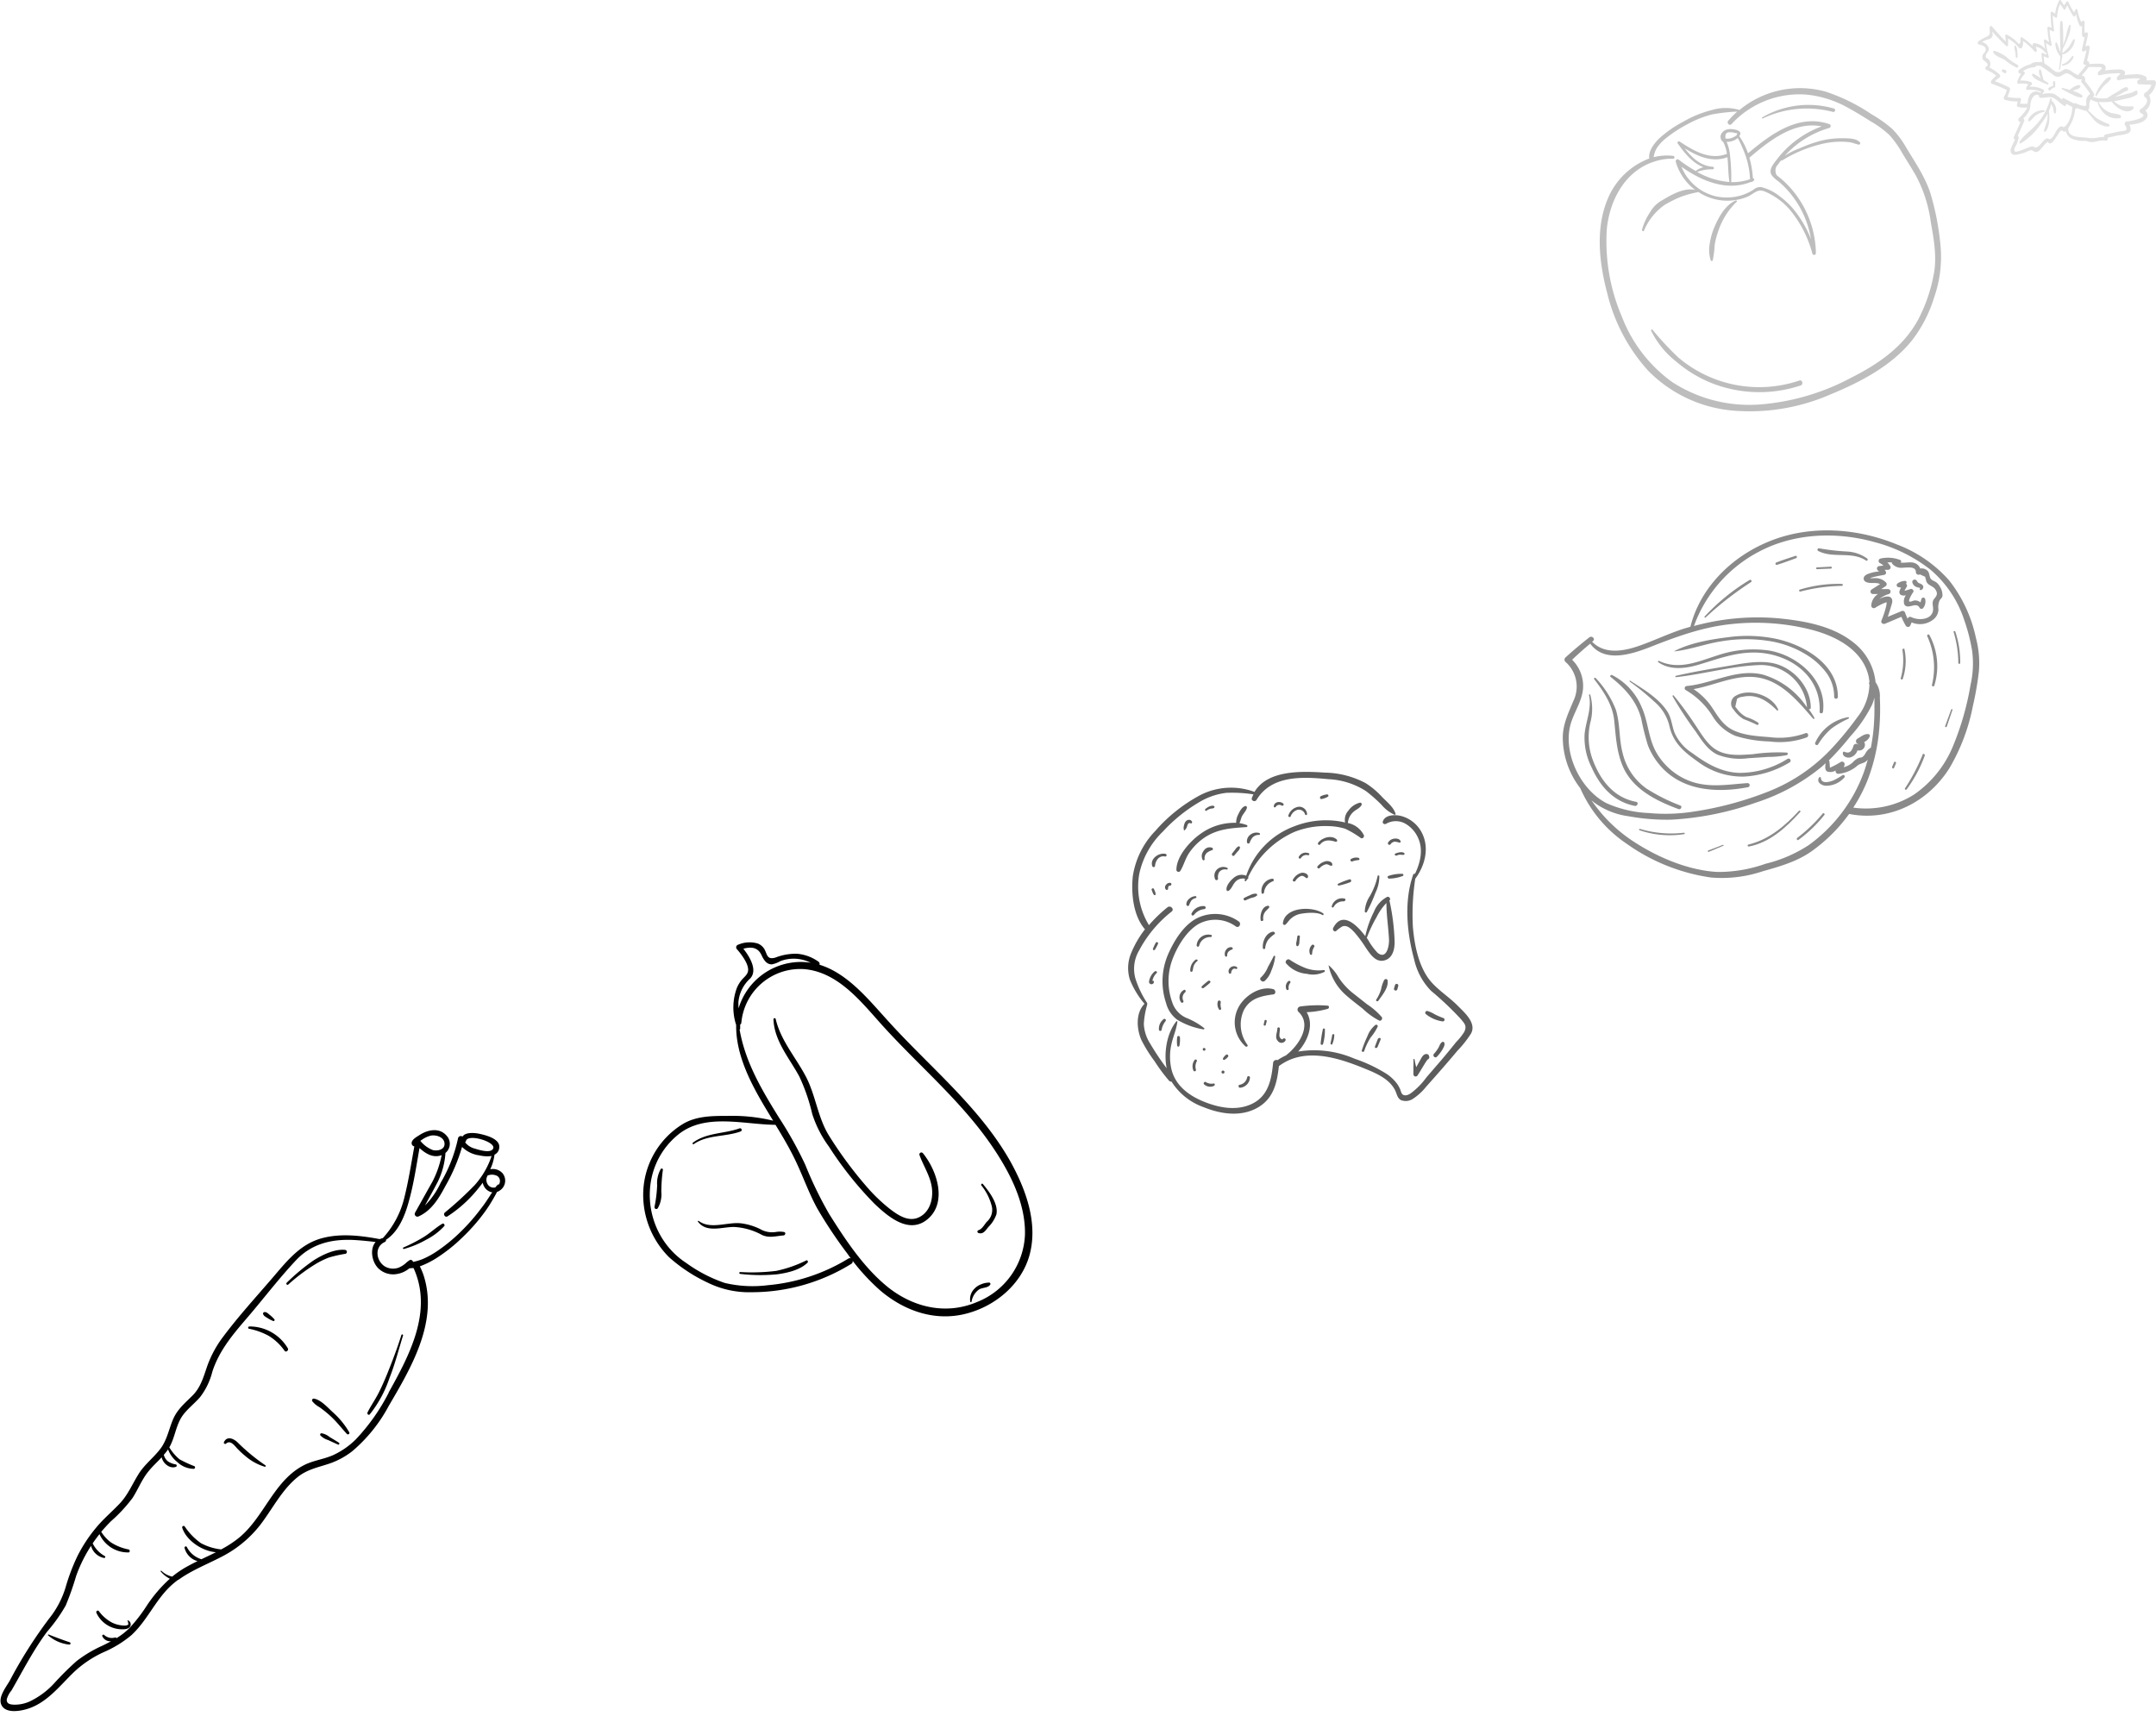<svg xmlns="http://www.w3.org/2000/svg" width="415.325" height="334.317" viewBox="0 0 415.325 334.317">
  <g id="Floating_fruits" data-name="Floating fruits" transform="translate(-396.315 -477.251)">
    <g id="Carrot" transform="translate(402.387 690.907) rotate(3)" style="mix-blend-mode: multiply;isolation: isolate">
      <g id="OBJECTS" transform="translate(0 0)" style="mix-blend-mode: multiply;isolation: isolate">
        <path id="Контур_657" data-name="Контур 657" d="M91.3,7.654a2.476,2.476,0,0,0-2.446-.682,9.422,9.422,0,0,0,.672-2.857,1.6,1.6,0,0,0,.842-1.473C90.412.958,87.555.427,86.312.236c-.9-.13-2.636-.18-3.117.722a.561.561,0,0,0-.862.441,28.547,28.547,0,0,1-2.867,8.64,15.336,15.336,0,0,1-2.8,4.551c.762-1.6,1.514-3.137,2.245-4.741a14.915,14.915,0,0,0,1.163-5.573,2.285,2.285,0,0,0,.06-3.318c-1.493-1.554-3.659-1-5.222.13-.481.361-1.614,1-1.423,1.774a.611.611,0,0,0,.531.471C73.6,6.621,73.262,9.949,72.63,13.2a17.661,17.661,0,0,1-3.739,8.089,2.936,2.936,0,0,0-.591.231c-3.7-.491-7.608-.762-11.2.431-4.2,1.393-6.606,4.962-9.192,8.3-2.937,3.8-6.014,7.548-8.7,11.557a21.26,21.26,0,0,0-2.777,5.754c-.642,2.2-1.052,4.3-2.636,6.014-1.333,1.463-2.686,2.716-3.408,4.611s-.952,4.12-2.2,5.924-2.807,3.087-3.849,4.922c-1.183,2.095-1.9,4.29-3.5,6.1-1.413,1.644-3.007,3.127-4.28,4.881a28.527,28.527,0,0,0-3.228,5.563A38.34,38.34,0,0,0,11.4,91.591a17.862,17.862,0,0,1-2.9,6.3,87.7,87.7,0,0,0-6.926,12.319C.912,111.528-.762,113.773.4,115.227c1,1.243,3.328.742,4.611.311,3.919-1.323,6.235-4.891,8.941-7.758a21.29,21.29,0,0,1,5.4-4.009,21.541,21.541,0,0,0,5.142-3.528c2.787-2.827,4.16-6.676,6.816-9.6A15.264,15.264,0,0,1,32.947,89.1h.06c2.566-2.075,5.683-3.418,8.49-5.122a22.2,22.2,0,0,0,7.437-7.407c1.844-2.907,3.4-6.164,6.014-8.48,1.674-1.483,3.639-2,5.673-2.777A15.035,15.035,0,0,0,65.152,62.6a29.81,29.81,0,0,0,6.575-9.111c3.819-7.357,8.43-16.178,5.653-24.658a12.388,12.388,0,0,0-1.093-2.476,16.6,16.6,0,0,0,3.137-1.774,30.872,30.872,0,0,0,4.771-4.23A36.085,36.085,0,0,0,88.056,15.5a27.907,27.907,0,0,0,1.7-2.937c.21-.421.441-.852.621-1.3a2.075,2.075,0,0,0,.6-.361A2.255,2.255,0,0,0,91.3,7.654Zm-7.4-5.874c.2-1.514,5.884-.14,5.3,1.183-.411,1-2.777.371-3.458.2a3.538,3.538,0,0,1-2-1.123.491.491,0,0,0,.16-.261Zm-8.32.07A5.092,5.092,0,0,1,77,1.118c1-.3,2.736.08,2.807,1.443.06,1.143-1.353,1.473-2.215,1.283A5.764,5.764,0,0,1,75.116,2.2ZM71.578,50.966a38.39,38.39,0,0,1-5.864,9.322,15.236,15.236,0,0,1-4.18,3.248c-1.764.9-3.769,1.223-5.493,2.215C50.308,69.038,48.874,76.285,44.1,80.515a21.631,21.631,0,0,1-3.177,2.3,10.665,10.665,0,0,1-3.959-1,12.339,12.339,0,0,1-3.308-3.077A.281.281,0,0,0,33.2,79c.852,2.376,4.009,4.34,6.746,4.41-.892.511-1.814,1-2.716,1.494A4.661,4.661,0,0,1,34.31,82.72a.241.241,0,0,0-.441.19,3.558,3.558,0,0,0,2.626,2.4q-1.068.586-2.1,1.233a18.814,18.814,0,0,0-2.616,2,4.29,4.29,0,0,1-2.125-1,.092.092,0,1,0-.13.13,5.493,5.493,0,0,0,1.824,1.3,26.843,26.843,0,0,0-4.15,5.383,30.762,30.762,0,0,1-3.137,4.531,13.262,13.262,0,0,1-2.406,2.075.17.17,0,0,0-.221-.14,2.2,2.2,0,0,1-2.185-.391.226.226,0,0,0-.331.251,1.674,1.674,0,0,0,1.754.912c-.541.331-1.083.642-1.644.952a24.147,24.147,0,0,0-4.8,3.218,56.826,56.826,0,0,0-4.009,4.41,15.4,15.4,0,0,1-4.591,3.819,7.016,7.016,0,0,1-3.007.782c-.672,0-1.443-.05-1.433-.942A4.45,4.45,0,0,1,2,112.079c2-3.919,3.809-8.019,6.275-11.687a31.7,31.7,0,0,0,3.308-5.212A55.279,55.279,0,0,0,13.3,89.356a27.736,27.736,0,0,1,2.556-5.914,3.218,3.218,0,0,0,2.636,2.2.2.2,0,0,0,.1-.381,5.543,5.543,0,0,1-2.446-2.315Q16.719,82,17.36,81.1a6.014,6.014,0,0,0,5.774,3.228c.291,0,.281-.521,0-.571a9.6,9.6,0,0,1-3.458-1.163,7.327,7.327,0,0,1-2-1.955c.551-.732,1.133-1.433,1.744-2.115A29.068,29.068,0,0,0,23.364,73.8c1-1.754,1.624-3.739,2.867-5.373.722-1,1.564-1.814,2.315-2.736.321,1.183,1.694,2.2,2.857,1.684a.251.251,0,0,0-.06-.461,3.639,3.639,0,0,1-1.544-.5,2.336,2.336,0,0,1-.862-1.223,10.637,10.637,0,0,0,.762-1.083,5.5,5.5,0,0,0,1.914,2.346,4.651,4.651,0,0,0,3.258,1.133.281.281,0,0,0,.07-.511,23.168,23.168,0,0,1-2.947-1.183,9.2,9.2,0,0,1-2.075-2.185h0c.872-1.724,1-3.669,1.794-5.433s2.426-3.007,3.629-4.561A13.412,13.412,0,0,0,37.437,48.7c1.143-4.27,3.759-7.608,6.4-11.026,2.837-3.709,5.5-7.608,8.51-11.176,2.787-3.328,6.505-4.491,10.755-4.551,1.473,0,2.957.07,4.43.17-1.1,1.413-.521,3.929.862,5.1a4.1,4.1,0,0,0,3.518.852,5.012,5.012,0,0,0,2.386-1.233,5.363,5.363,0,0,0,.561-.08H75.1c4.2,8.069.08,16.81-3.548,24.2ZM89.109,11.984c-.511.872-1,1.744-1.6,2.576a37.777,37.777,0,0,1-3.779,4.8,32.216,32.216,0,0,1-4.43,4.009,16.228,16.228,0,0,1-2.636,1.6,10.564,10.564,0,0,1-1.734.6.451.451,0,0,0-.672-.3,4.719,4.719,0,0,0-.471.381l-.09.08a4.781,4.781,0,0,1-1.5,1.1,3.137,3.137,0,0,1-2.656-.12c-1.764-1-2.215-3.679-.231-4.691a.371.371,0,0,0,.2-.431c2.366-1.714,3.428-4.922,4.009-7.638.762-3.388,1.083-6.886,1.514-10.344,1.233,1,2.726,1.834,4.33,1.133a18.825,18.825,0,0,1-1.524,5.232c-1,2-2,4.06-3.007,6.094a.521.521,0,0,0,.7.7c2.456-1.253,3.759-3.739,4.871-6.134a34.351,34.351,0,0,0,2.8-7.678,5.864,5.864,0,0,0,3.448,1.453,6.465,6.465,0,0,0,2.325,0,15.917,15.917,0,0,1-2.927,5.733,66.316,66.316,0,0,1-5.5,5.613c-.351.361.11,1,.551.712a24.838,24.838,0,0,0,5.834-5.954q.321-.431.621-.882a2.115,2.115,0,0,0,.281.7A2.265,2.265,0,0,0,89.5,11.4,2.194,2.194,0,0,0,89.109,11.984Zm1.554-2.145a.15.15,0,0,0-.18,0,3.871,3.871,0,0,0-.461.561,1.323,1.323,0,0,1-1.564-.6,1.554,1.554,0,0,1,0-1.664h.1A2.205,2.205,0,0,1,90.3,8.2a1.183,1.183,0,0,1,.361,1.624Z" style="mix-blend-mode: multiply;isolation: isolate"/>
        <path id="Контур_658" data-name="Контур 658" d="M7.32.043c-1.213.8-2.225,1.9-3.438,2.736A31.374,31.374,0,0,1,.093,4.995a.153.153,0,1,0,.12.281,18.664,18.664,0,0,0,4.17-2A12.309,12.309,0,0,0,7.731.454C7.861.2,7.53-.117,7.32.043Z" transform="translate(72.868 17.885)" style="mix-blend-mode: multiply;isolation: isolate"/>
        <path id="Контур_659" data-name="Контур 659" d="M7.841,3.834A8.53,8.53,0,0,0,.223.015c-.231,0-.331.391-.06.441A13.171,13.171,0,0,1,4.082,1.648,10.324,10.324,0,0,1,7.239,4.335C7.49,4.7,8.091,4.224,7.841,3.834Z" transform="translate(43.88 39.624)" style="mix-blend-mode: multiply;isolation: isolate"/>
        <path id="Контур_660" data-name="Контур 660" d="M2.207,1.264A5.9,5.9,0,0,0,1.325.512C1.034.3.713-.019.322,0c-.18,0-.391.2-.3.4.16.381.521.521.862.712A6.1,6.1,0,0,0,2,1.625a.21.21,0,0,0,.21-.361Z" transform="translate(46.597 36.711)" style="mix-blend-mode: multiply;isolation: isolate"/>
        <path id="Контур_661" data-name="Контур 661" d="M7.489,6.114A15.857,15.857,0,0,0,4.1,2.406C3.1,1.574,1.645.1.322,0A.331.331,0,0,0,.042.491,4.5,4.5,0,0,0,1.5,1.584,22.051,22.051,0,0,1,3.64,3.127c1.243,1,2.265,2.215,3.408,3.328a.281.281,0,0,0,.441-.341Z" transform="translate(56.892 52.87)" style="mix-blend-mode: multiply;isolation: isolate"/>
        <path id="Контур_662" data-name="Контур 662" d="M3.691,1.644c-.611-.351-1.223-.672-1.844-1A3.358,3.358,0,0,0,.253,0a.261.261,0,0,0-.18.441,3.478,3.478,0,0,0,1.524.8c.642.261,1.293.521,1.945.772C3.761,2.095,3.892,1.754,3.691,1.644Z" transform="translate(58.805 59.456)" style="mix-blend-mode: multiply;isolation: isolate"/>
        <path id="Контур_663" data-name="Контур 663" d="M8.2,4.816A37.308,37.308,0,0,1,2.764.807C1.992.075.559-.566.017.807c-.1.241.261.421.421.251.8-.812,1.674.331,2.215.842A16.229,16.229,0,0,0,4.277,3.253,10.224,10.224,0,0,0,8.086,5.107a.155.155,0,1,0,.11-.291Z" transform="translate(40.357 61.355)" style="mix-blend-mode: multiply;isolation: isolate"/>
        <path id="Контур_664" data-name="Контур 664" d="M6.156,1.568c-.08,0-.12.1,0,.13l.15.652a.882.882,0,0,1-.611.251,2.786,2.786,0,0,1-.732,0A5.4,5.4,0,0,1,3.1,2.149,7.588,7.588,0,0,1,.483.095C.252-.166-.109.165.031.445A5.453,5.453,0,0,0,4.923,3.362c.561,0,1.564-.07,1.784-.732a.842.842,0,0,0-.551-1.063Z" transform="translate(17.529 95.827)" style="mix-blend-mode: multiply;isolation: isolate"/>
        <path id="Контур_665" data-name="Контур 665" d="M4.237,1.273C2.834.892,1.49.451.117,0c-.08,0-.16.09-.09.15a7.3,7.3,0,0,0,4.15,1.584.232.232,0,1,0,.06-.461Z" transform="translate(8.452 100.923)" style="mix-blend-mode: multiply;isolation: isolate"/>
        <path id="Контур_666" data-name="Контур 666" d="M10.977.007c-2-.11-4.31,1.163-5.924,2.305A39.2,39.2,0,0,0,.041,6.943a.231.231,0,0,0,.321.321,35.313,35.313,0,0,1,4.992-4.18,15.717,15.717,0,0,1,2.6-1.453A24.908,24.908,0,0,1,11.107.748a.391.391,0,0,0-.13-.742Z" transform="translate(50.778 23.935)" style="mix-blend-mode: multiply;isolation: isolate"/>
        <path id="Контур_667" data-name="Контур 667" d="M5.768.09c-.662,2.6-1.493,5.172-2.366,7.7-.451,1.293-.932,2.576-1.493,3.819S.586,14.073.025,15.356c-.12.271.221.621.451.351A22.914,22.914,0,0,0,3.9,8.52C4.826,5.784,5.378,2.967,6.089.17A.17.17,0,0,0,5.768.09Z" transform="translate(67.673 39.629)" style="mix-blend-mode: multiply;isolation: isolate"/>
      </g>
    </g>
    <g id="Tomato" transform="translate(704.484 494.234)" opacity="0.26" style="mix-blend-mode: multiply;isolation: isolate">
      <g id="OBJECTS-2" data-name="OBJECTS" transform="translate(0 0)" style="mix-blend-mode: multiply;isolation: isolate">
        <path id="Контур_460" data-name="Контур 460" d="M50.675,10.879c-.713-.825-2.232-.788-3.235-.807a16.683,16.683,0,0,0-4.351.488,27.393,27.393,0,0,0-4.1,1.472,12.511,12.511,0,0,0-2.813,1.425,18.391,18.391,0,0,1,8.572-5.364.394.394,0,0,0,0-.75c-5.965-2.035-11.329,2-15.652,5.627a12.923,12.923,0,0,0-1.688-3.31c.431-.563.216-.938-.506-1.182-.938-.263-2.176-.338-2.813.544a1.219,1.219,0,0,0,.263,1.8,7.8,7.8,0,0,1,.685,2.251c-3.273,1.294-6.443-.6-9.116-2.373-.216-.141-.525.15-.366.366,1.332,1.876,2.813,3.751,4.961,4.586a3.751,3.751,0,0,0-1.35.628.15.15,0,0,0-.056.141,27.675,27.675,0,0,1-3.386-2.241c-.263-.206-.628.131-.544.422a10.316,10.316,0,0,0,3.751,5.43c-2.11-.516-4.623.938-6.358,1.979a6,6,0,0,0-2.326,2.279A11.77,11.77,0,0,0,8.67,27.713c0,.225.272.394.385.159a11.492,11.492,0,0,1,4.023-4.989A24.909,24.909,0,0,1,16.032,21.4a20.276,20.276,0,0,1,3.386-.938A.141.141,0,0,0,19.5,20.4a10.128,10.128,0,0,0,9.481.938c.694-.291,1.3-.853,1.988-1.107.835-.319,1.876.319,2.588.7a13.036,13.036,0,0,1,3.517,2.813A22.086,22.086,0,0,1,41.5,32.308a.347.347,0,0,0,.675-.094,19.394,19.394,0,0,0-5.73-13.448,18.857,18.857,0,0,0-1.425-1.257c-.46-.366-.544-.375-.619-1.013a1.546,1.546,0,0,1,.45-1.341q.3-.431.638-.844a.113.113,0,0,0,.169.047,25.7,25.7,0,0,1,7.081-3.039,16.055,16.055,0,0,1,3.948-.581,13.945,13.945,0,0,1,1.951.094c.628.084,1.163.338,1.772.469a.272.272,0,0,0,.263-.422ZM25.626,8.919h.3a5.261,5.261,0,0,1,.835.169q.45,0,.206.206c0,.3-.7.591-.938.685a2.316,2.316,0,0,1-1.266.141Q24.566,8.863,25.626,8.919Zm-.61,1.941a.281.281,0,0,0,0-.113,2.945,2.945,0,0,0,2.11-.731,26.258,26.258,0,0,1,1.547,3.536.347.347,0,0,0,.056.169,16.2,16.2,0,0,1,.76,4.239,10.316,10.316,0,0,1-3.629.563.169.169,0,0,0,0-.056,34.238,34.238,0,0,0-.2-4.811,8.844,8.844,0,0,0-.638-2.795Zm-2.738,5.2a.249.249,0,0,0,0-.5c-2.363-.159-4.014-1.782-5.392-3.554,2.5,1.547,5.327,2.813,8.243,1.716.188,1.594.131,3.254.4,4.783A15,15,0,0,1,19.3,16.562a7.559,7.559,0,0,1,2.992-.5Zm12.3-1.81c-.6.8-1.557,1.876-.938,2.907a4.971,4.971,0,0,0,1.238,1.154,17.922,17.922,0,0,1,1.613,1.519,18.6,18.6,0,0,1,4.736,9.66,21.738,21.738,0,0,0-2.954-5.233,15.07,15.07,0,0,0-2.945-2.907,9.378,9.378,0,0,0-3.7-1.876,2.026,2.026,0,0,0-1.491.516,9.5,9.5,0,0,1-2.26,1.06,9.753,9.753,0,0,1-5.242.141,9.547,9.547,0,0,1-6.358-5.627c3.873,2.757,8.74,4.792,13.373,2.926a.309.309,0,0,0,.4-.169l.131-.056c.234-.113.094-.506-.141-.478a18.615,18.615,0,0,0-.675-3.967c3.854-3.292,8.619-7.071,13.927-6.04A19.394,19.394,0,0,0,37.452,11.2a19.038,19.038,0,0,0-2.87,3.057Z" transform="translate(-0.535 -0.419)" style="mix-blend-mode: multiply;isolation: isolate"/>
        <path id="Контур_461" data-name="Контур 461" d="M65.647,30.413a51.412,51.412,0,0,0-1.941-10.138c-1.032-3.207-2.973-6-4.689-8.853a16.431,16.431,0,0,0-2.748-3.639,25.4,25.4,0,0,0-3.9-2.748A35.806,35.806,0,0,0,43.589.694,18.306,18.306,0,0,0,27.806,3.507c-.3.225-.6.46-.882.7a9.313,9.313,0,0,0-5.317,0,21.57,21.57,0,0,0-5.571,2.279,21.851,21.851,0,0,0-4.623,3.235c-.938.938-2.091,2.41-1.876,3.826A14.011,14.011,0,0,0,1.6,21.176C-.882,26.915-.122,33.611,1.435,39.491A34.249,34.249,0,0,0,9.387,54.5a26.09,26.09,0,0,0,15.933,7.587,38.8,38.8,0,0,0,19.141-3.095c5.739-2.354,11.807-5.533,15.7-10.419a25.837,25.837,0,0,0,4.211-8.14,23.67,23.67,0,0,0,1.275-10.016Zm-1.294,5.346A30.488,30.488,0,0,1,61.38,44.5c-2.813,5.28-7.7,8.637-12.9,11.254a44.546,44.546,0,0,1-17.875,5.2,27.3,27.3,0,0,1-16.6-4.3A27.759,27.759,0,0,1,4.239,43.974,36.828,36.828,0,0,1,1.35,27.253C1.847,21.72,4.811,16,10.381,14.189a10.653,10.653,0,0,1,3.751-.6c.356,0,.338-.5,0-.544a10.194,10.194,0,0,0-3.751.253,4.633,4.633,0,0,1,.6-1.744,8.159,8.159,0,0,1,1.726-1.876A25.7,25.7,0,0,1,16.9,6.94a20.632,20.632,0,0,1,4.689-1.876,34.484,34.484,0,0,1,4.886-.553,19.976,19.976,0,0,0-1.726,1.763c-.375.431.244,1.069.638.638a17.818,17.818,0,0,1,14.32-5.683A20.444,20.444,0,0,1,48.044,3.91c1.369.741,2.7,1.566,4.014,2.4A19.825,19.825,0,0,1,55.809,9.04a19.986,19.986,0,0,1,2.57,3.657c.835,1.36,1.688,2.71,2.495,4.1a26.381,26.381,0,0,1,2.9,9.05c.572,3.226,1.191,6.6.591,9.9Z" transform="translate(0.005 0.003)" style="mix-blend-mode: multiply;isolation: isolate"/>
        <path id="Контур_462" data-name="Контур 462" d="M27.571,23.079c-1.96.844-3.235,3.123-4.033,5a12.192,12.192,0,0,0-.938,3.217,6.424,6.424,0,0,0,.188,3.339.209.209,0,0,0,.375-.047,19.891,19.891,0,0,0,.375-2.982,15.681,15.681,0,0,1,.807-2.973,13.8,13.8,0,0,1,3.432-5.317C27.928,23.21,27.731,23,27.571,23.079Z" transform="translate(-1.392 -1.431)" style="mix-blend-mode: multiply;isolation: isolate"/>
        <path id="Контур_463" data-name="Контур 463" d="M39.105,59.408a24.1,24.1,0,0,1-23.3-4.426,58.258,58.258,0,0,1-4.989-5.355c-.1-.113-.338,0-.272.159A16.975,16.975,0,0,0,15.313,55.7a24.749,24.749,0,0,0,6.565,4.07,25.1,25.1,0,0,0,17.49.581C39.93,60.159,39.668,59.2,39.105,59.408Z" transform="translate(-0.65 -3.08)" style="mix-blend-mode: multiply;isolation: isolate"/>
        <path id="Контур_464" data-name="Контур 464" d="M47.171,4.134a17.668,17.668,0,0,0-13.8,1.707.113.113,0,0,0,.113.2A19.75,19.75,0,0,1,46.993,4.79a.34.34,0,0,0,.178-.656Z" transform="translate(-2.067 -0.211)" style="mix-blend-mode: multiply;isolation: isolate"/>
      </g>
    </g>
    <g id="Onion" transform="translate(697.363 579.433)" opacity="0.46" style="mix-blend-mode: multiply;isolation: isolate">
      <g id="OBJECTS-3" data-name="OBJECTS" transform="translate(0 0)" style="mix-blend-mode: multiply;isolation: isolate">
        <path id="Контур_473" data-name="Контур 473" d="M79.572,20.636A26.874,26.874,0,0,0,74.438,9.641a25.174,25.174,0,0,0-10-6.911C56.782-.433,47.834-1.083,40.079,1.983c-7.29,2.849-13.562,8.85-15.49,16.573l-1.083.314c-2.979.932-5.784,2.3-8.731,3.336s-6.651,1.766-9.121-.758l.173-.152c.5-.4-.206-1.083-.7-.7Q2.741,22.456.5,24.492a.574.574,0,0,0,0,.812,6.337,6.337,0,0,1,1.527,7.582C1.083,35.183.065,37.22,0,39.754a16.1,16.1,0,0,0,3.369,9.9,24.914,24.914,0,0,0,8.947,10.713,37,37,0,0,0,16.248,6.5,24.794,24.794,0,0,0,9.944-1.2c3.25-.921,6.5-1.831,9.3-3.77a31.283,31.283,0,0,0,7.355-7.279c7.756,1.527,15.165-2.242,19.314-8.806a37.728,37.728,0,0,0,4.528-12,60.952,60.952,0,0,0,1.148-6.6,18.794,18.794,0,0,0-.585-6.575ZM1.343,38.021c.52-2.611,2.307-4.809,2.556-7.485a7.073,7.073,0,0,0-2.1-5.622q1.69-1.614,3.488-3.1c2.741,3.759,7.962,2.047,11.547.65,5.124-2.015,10.085-3.845,15.609-4.419A43.328,43.328,0,0,1,48.159,19.2c4.744,1.278,9.868,4.019,10.832,9.294,0,.217.076.444.087.661a.563.563,0,0,0,0,.574,10.6,10.6,0,0,1-2.3,6.207,62.825,62.825,0,0,1-4.994,6.088,33.5,33.5,0,0,1-12.316,8.33A65.415,65.415,0,0,1,25.25,54.161a34.933,34.933,0,0,1-8.666.282,22.249,22.249,0,0,1-8.178-1.906C3.542,50,.282,43.4,1.343,38.021ZM53.51,44.629a16.864,16.864,0,0,1-2.047,1.083s-.054-.964-.1-1.2a.26.26,0,0,0-.119-.184,54.918,54.918,0,0,0,4.105-4.6,26.3,26.3,0,0,0,4.224-6.142,9.239,9.239,0,0,0,.466-1.4v2.166a41.813,41.813,0,0,1-.206,4.246q-.173,1.657-.487,3.25a2.556,2.556,0,0,0-.867.823c-.141.195-.238.433-.4.628-.52.628-.585.347-1.181.574a3.791,3.791,0,0,0-1.083.856,4.333,4.333,0,0,1-1.679.888,4.029,4.029,0,0,0,.152-.477.509.509,0,0,0-.78-.52ZM47.325,60.66a26.593,26.593,0,0,1-8.254,3.553,27.08,27.08,0,0,1-9.326,1.581c-5.416-.314-11.06-2.643-15.6-5.535a28.868,28.868,0,0,1-8.611-8.265l.487.4a14.385,14.385,0,0,0,6.629,2.665,41.02,41.02,0,0,0,8.308.661,57.735,57.735,0,0,0,16.14-3.25,38.421,38.421,0,0,0,12.728-6.9c.282-.238.552-.487.823-.737-.108.574-.206,1.322.3,1.614a1.95,1.95,0,0,0,1.625-.206.509.509,0,0,0,.5.65,6.434,6.434,0,0,0,3.737-1.625c.542-.4,1.192-.39,1.69-.845a2.092,2.092,0,0,0,.249-.282c-.227.856-.487,1.7-.78,2.524a29.918,29.918,0,0,1-10.648,14ZM78.554,29.735A54.258,54.258,0,0,1,75.131,41.65a21.014,21.014,0,0,1-7.507,9.261A17.331,17.331,0,0,1,55.958,53.4a29.311,29.311,0,0,0,2.881-5.611A35.952,35.952,0,0,0,61.006,37.75a44.226,44.226,0,0,0,.076-5.524,4.571,4.571,0,0,0-.823-2.979,11.146,11.146,0,0,0-4.4-7.767c-3.91-3.065-9.207-4.04-14.082-4.528a46.09,46.09,0,0,0-16.508,1.462A26.235,26.235,0,0,1,37.912,4.03C44.715.477,52.871.206,60.2,2.286a29.344,29.344,0,0,1,10.659,5.3,21.437,21.437,0,0,1,6.5,9.749,35.485,35.485,0,0,1,1.484,5.763,18.414,18.414,0,0,1-.292,6.64Z" transform="translate(0 0.008)" style="mix-blend-mode: multiply;isolation: isolate"/>
        <path id="Контур_474" data-name="Контур 474" d="M54.772,36.231c-.8-.119-1.451.487-2.166.888a.563.563,0,0,0,.13,1.018v.108a.542.542,0,0,0-.888.238c-.282.942-.682,1.6-1.722,1.148a.206.206,0,0,0-.3.119c-.152.747.7,1.083,1.332.986a2.036,2.036,0,0,0,1.473-1.386,1.148,1.148,0,0,0,1.289-.52,1.083,1.083,0,0,0,0-1.083A2.058,2.058,0,0,0,55,36.664.347.347,0,0,0,54.772,36.231Z" transform="translate(4.144 3.022)" style="mix-blend-mode: multiply;isolation: isolate"/>
        <path id="Контур_475" data-name="Контур 475" d="M50.131,43.522a18.287,18.287,0,0,1-1.744,1.007c-.661.249-2.34.823-2.448-.487a.173.173,0,0,0-.314-.087c-.672.932.552,1.636,1.376,1.614a4.669,4.669,0,0,0,3.488-1.625A.285.285,0,0,0,50.131,43.522Z" transform="translate(3.78 3.628)" style="mix-blend-mode: multiply;isolation: isolate"/>
        <path id="Контур_476" data-name="Контур 476" d="M51.239,33.21A8.579,8.579,0,0,0,44.913,38.1a.325.325,0,0,0,.563.325,12.749,12.749,0,0,1,2.491-2.979,17.722,17.722,0,0,1,3.347-1.95A.152.152,0,0,0,51.239,33.21Z" transform="translate(3.734 2.772)" style="mix-blend-mode: multiply;isolation: isolate"/>
        <path id="Контур_477" data-name="Контур 477" d="M46.8,34.145a15.425,15.425,0,0,0-1.083-1.657.292.292,0,0,0,.39-.292c0-4.225-3.748-8.113-7.832-8.666-2.806-.412-5.838.26-8.666.726-3.174.542-6.369,1.083-9.489,1.809-.141,0-.119.271,0,.26,5.264-.574,10.442-2.08,15.75-2.318a8.9,8.9,0,0,1,9.511,8.135,15.512,15.512,0,0,0-8.384-6.283c-5.08-1.311-9.814,1.711-14.775,2.166a.422.422,0,0,0-.206.78A14.981,14.981,0,0,1,27.169,33.8a9.391,9.391,0,0,0,4.4,3.824,24.156,24.156,0,0,0,6.618,1.083,15.241,15.241,0,0,0,7.138-.78c.5-.206.282-1.018-.227-.812a14.721,14.721,0,0,1-6.922.758c-2.34-.184-4.918-.314-7.063-1.365s-3.076-3.022-4.333-4.8a13.064,13.064,0,0,0-3.25-3.087c4.246-.747,8.438-3.033,12.782-2.166s7.4,4.593,10.215,7.821A.151.151,0,1,0,46.8,34.145Z" transform="translate(1.666 1.956)" style="mix-blend-mode: multiply;isolation: isolate"/>
        <path id="Контур_478" data-name="Контур 478" d="M41.541,40.358a33.742,33.742,0,0,0-6.586.314c-2.166.141-4.6.379-6.64-.639s-3.25-3.315-4.5-5.124a62.153,62.153,0,0,0-4.073-5.546c-.1-.119-.271,0-.206.162a71.749,71.749,0,0,0,4.43,6.759c1.148,1.679,2.275,3.531,4.17,4.452a11.85,11.85,0,0,0,5.9.715l3.921-.26a17.678,17.678,0,0,0,3.575-.347C41.758,40.781,41.8,40.391,41.541,40.358Z" transform="translate(1.625 2.448)" style="mix-blend-mode: multiply;isolation: isolate"/>
        <path id="Контур_479" data-name="Контур 479" d="M42.341,41.766a17.429,17.429,0,0,1-9.326,2.719c-3.5-.13-6.3-1.776-9.088-3.835A8.936,8.936,0,0,1,20.5,36.643c-.477-1.354-.563-2.784-1.365-4.019-1.711-2.589-4.6-4.257-7.128-5.893-.108-.065-.195.1-.1.162a47.4,47.4,0,0,1,4.723,3.856,8.8,8.8,0,0,1,2.957,4.842c.737,3.13,2.795,4.864,5.329,6.651A14.3,14.3,0,0,0,33.892,45.2a18.891,18.891,0,0,0,8.882-2.773.4.4,0,0,0-.433-.661Z" transform="translate(0.988 2.232)" style="mix-blend-mode: multiply;isolation: isolate"/>
        <path id="Контур_480" data-name="Контур 480" d="M38.335,21.377a21.328,21.328,0,0,0-9.868.91C24.686,23.478,21,25.211,17.115,23.37a.141.141,0,0,0-.141.238c2.318,1.657,5.416,1.224,7.929.455,3.423-1.018,6.618-2.242,10.247-2.3,6.629-.1,13.258,4.2,12.923,11.4,0,.433.6.4.65,0C49.5,27.118,43.816,22.287,38.335,21.377Z" transform="translate(1.408 1.77)" style="mix-blend-mode: multiply;isolation: isolate"/>
        <path id="Контур_481" data-name="Контур 481" d="M34.882,46.541c-3.618.238-7.138.921-10.691-.249a12.576,12.576,0,0,1-6.824-5.579c-1.614-2.773-1.581-6.023-2.9-8.882A12.143,12.143,0,0,0,8.8,25.722c-.217-.1-.509.184-.282.368,2.719,2.166,4.939,4.5,5.882,7.983a52.414,52.414,0,0,0,1.289,5.167,13.269,13.269,0,0,0,2.026,3.51c4.2,5.286,11.049,5.752,17.266,4.582a.4.4,0,0,0-.1-.791Z" transform="translate(0.702 2.147)" style="mix-blend-mode: multiply;isolation: isolate"/>
        <path id="Контур_482" data-name="Контур 482" d="M22.2,50.822a35.962,35.962,0,0,1-6.5-3.25,11.623,11.623,0,0,1-4.625-6.846c-.737-2.762-.466-5.719-1.332-8.427a18.989,18.989,0,0,0-3.867-6.044c-.13-.162-.412.054-.292.217,1.8,2.329,3.542,4.918,3.856,7.907s.433,5.849,1.571,8.666c1.841,4.56,6.5,6.857,10.832,8.46C22.285,51.666,22.6,50.995,22.2,50.822Z" transform="translate(0.462 2.189)" style="mix-blend-mode: multiply;isolation: isolate"/>
        <path id="Контур_483" data-name="Контур 483" d="M13.814,49.86c-4.387-.823-6.965-4.246-8.427-8.276a12.468,12.468,0,0,1-.412-6.933,10.334,10.334,0,0,0,0-5.416.13.13,0,0,0-.249.065c.585,2.535-.607,5-.845,7.507A12.728,12.728,0,0,0,5.2,43.155c1.668,3.737,4.225,6.673,8.417,7.5C14.1,50.651,14.313,49.947,13.814,49.86Z" transform="translate(0.322 2.435)" style="mix-blend-mode: multiply;isolation: isolate"/>
        <path id="Контур_484" data-name="Контур 484" d="M39.759,19.389a27.308,27.308,0,0,0-9.651-.368c-3.369.422-7.2,1.083-10.247,2.654v.065c3.065-.336,6.033-1.484,9.1-1.95a28.521,28.521,0,0,1,9.435,0,19.324,19.324,0,0,1,7.452,2.957A13.584,13.584,0,0,1,49.226,26a7.745,7.745,0,0,1,1.4,4.506.357.357,0,1,0,.715,0C51.36,24.306,45.045,20.634,39.759,19.389Z" transform="translate(1.653 1.569)" style="mix-blend-mode: multiply;isolation: isolate"/>
        <path id="Контур_485" data-name="Контур 485" d="M38.985,32.069c-1.159-2.7-5.514-4.105-8.07-2.665a1.69,1.69,0,0,0-.487,2.73,6.3,6.3,0,0,0,1.917,1.82,27.159,27.159,0,0,1,2.535,1.083c.227.152.487-.195.292-.379a8.3,8.3,0,0,0-2.253-1.083,5.059,5.059,0,0,1-1.776-1.506l-.4-.509.347-1.538a2.318,2.318,0,0,1,1.083-.379c2.73-.585,4.777.8,6.6,2.621C38.877,32.4,39.061,32.264,38.985,32.069Z" transform="translate(2.491 2.408)" style="mix-blend-mode: multiply;isolation: isolate"/>
        <path id="Контур_486" data-name="Контур 486" d="M68.2,10.429a2.686,2.686,0,0,0-.682-.823c-.3-.227-.845-.368-1.083-.7-.412-.661-.119-1.322-.942-1.776a1.614,1.614,0,0,0-1.083-.195,1.787,1.787,0,0,0-.986-1.018c-.845-.379-1.917,0-2.827-.13.195-.065.173-.39,0-.477a6.5,6.5,0,0,0-3.867-.292.477.477,0,0,0-.108.867,3.185,3.185,0,0,1,.7.477l-.791.1a.469.469,0,0,0-.325.8l.271.238a7.192,7.192,0,0,0-2.351.563c-.347.195-.672.466-.607.91s.487.607.877.693c.78.152,1.592-.087,2.275.271L55.059,10.96a.477.477,0,0,0,.238.888h.975a2.838,2.838,0,0,0-1.3,2.242.5.5,0,0,0,.737.422,11.254,11.254,0,0,1,1.668-.888c.563-.184.6-.412.52.314a17.018,17.018,0,0,1-.975,3.055c-.152.466.368.726.737.563l3.12-1.322a11.775,11.775,0,0,0,.845,1.711.5.5,0,0,0,.856,0l.271-.628a4.116,4.116,0,0,0,4.333-.693,2.556,2.556,0,0,0,.834-1.8,3.087,3.087,0,0,1,.238-1.776c.195-.314.444-.422.531-.812a3.044,3.044,0,0,0-.487-1.809Zm-1.083,2.307c-.477.6-.3,1.083-.238,1.766.195,2.264-2.632,2.556-4.17,1.809a.5.5,0,0,0-.682.173l-.054.13a10.54,10.54,0,0,1-.477-1.159.509.509,0,0,0-.737-.3l-2.6,1.083c.217-.672.444-1.354.639-2.036.152-.509.422-1.159,0-1.625s-1.462-.227-2.286.238a5.514,5.514,0,0,1,1.863-.975.487.487,0,0,0-.13-.942H56.879l.834-.542a.466.466,0,0,0,.1-.726,2.773,2.773,0,0,0-2.166-.845c-.422,0-1.376.108-.487-.141s1.581-.347,2.361-.5a.433.433,0,0,0,.184-.715l-.141-.249h.661a.477.477,0,0,0,.412-.715,4.084,4.084,0,0,0-.563-.715h.856a.466.466,0,0,0,.141.325,2.231,2.231,0,0,0,1.354.7c.812.141,3.152-.542,3.141.845a.52.52,0,0,0,.78.444l1.018.466.065.336c.1.184.087.433.184.628a1.517,1.517,0,0,0,.585.607c.542.357.942.466,1.257,1.083s.152.942-.282,1.495Z" transform="translate(4.453 0.412)" style="mix-blend-mode: multiply;isolation: isolate"/>
        <path id="Контур_487" data-name="Контур 487" d="M64.862,12.446a.368.368,0,0,0-.7,0c-.087.238-.13.455-.195.672a1.6,1.6,0,0,0-1.083-.379c-.336,0-.9.39-1.083.162s.531-1.452.758-1.744-.152-.715-.487-.628a10.637,10.637,0,0,1-1.192.357c.13-.282.379-.661.444-.791a.422.422,0,0,0-.217-.6h0c.292,0,.217-.52-.065-.52a2.556,2.556,0,0,0-1.473.477.4.4,0,0,0,.1.726l.563.087c-.271.444-.5.975-.152,1.332a1.137,1.137,0,0,0,1.083.119,2.047,2.047,0,0,0-.325,1.755c.639,1.192,2.3-.607,2.957.682a.422.422,0,0,0,.726,0A1.982,1.982,0,0,0,64.862,12.446Z" transform="translate(4.94 0.756)" style="mix-blend-mode: multiply;isolation: isolate"/>
        <path id="Контур_488" data-name="Контур 488" d="M64.219,9.9a1.365,1.365,0,0,0-.726-.455c-.3-.119-.357-.357-.563-.585a.466.466,0,0,0-.78.325,1.256,1.256,0,0,0,.769.964,2.459,2.459,0,0,0,.585.162,1.084,1.084,0,0,1,.238.076h0c-.206,0-.206.379,0,.379a.607.607,0,0,0,.477-.867Z" transform="translate(5.171 0.736)" style="mix-blend-mode: multiply;isolation: isolate"/>
        <path id="Контур_489" data-name="Контур 489" d="M33.9,8.813a39.461,39.461,0,0,0-8.666,7.041.13.13,0,0,0,.184.184,63.1,63.1,0,0,1,8.731-6.8.245.245,0,1,0-.249-.422Z" transform="translate(2.096 0.739)" style="mix-blend-mode: multiply;isolation: isolate"/>
        <path id="Контур_490" data-name="Контур 490" d="M54.876,5.152A7.257,7.257,0,0,0,51.052,3.8a43.229,43.229,0,0,1-5.416-.617.273.273,0,0,0-.206.5c2.849,1.506,6.445,0,9.218,1.852C54.887,5.7,55.093,5.347,54.876,5.152Z" transform="translate(3.769 0.273)" style="mix-blend-mode: multiply;isolation: isolate"/>
        <path id="Контур_491" data-name="Контур 491" d="M47.9,6.44l-2.676.141c-.227,0-.227.357,0,.347L47.9,6.819C48.137,6.808,48.137,6.429,47.9,6.44Z" transform="translate(3.749 0.545)" style="mix-blend-mode: multiply;isolation: isolate"/>
        <path id="Контур_492" data-name="Контур 492" d="M50.3,9.511a25.39,25.39,0,0,0-8.092,1.083.2.2,0,1,0,.108.379A33.742,33.742,0,0,1,50.3,9.89a.195.195,0,0,0,0-.379Z" transform="translate(3.5 0.799)" style="mix-blend-mode: multiply;isolation: isolate"/>
        <path id="Контур_493" data-name="Контур 493" d="M60.825,21.171c0-.26-.444-.152-.4.108a12.663,12.663,0,0,1-.314,5.416.208.208,0,1,0,.4.108A10.832,10.832,0,0,0,60.825,21.171Z" transform="translate(5.001 1.758)" style="mix-blend-mode: multiply;isolation: isolate"/>
        <path id="Контур_494" data-name="Контур 494" d="M65.234,18.609c-.141-.271-.542,0-.412.238a14.342,14.342,0,0,1,.9,9.381.238.238,0,0,0,.455.13A12.619,12.619,0,0,0,65.234,18.609Z" transform="translate(5.392 1.548)" style="mix-blend-mode: multiply;isolation: isolate"/>
        <path id="Контур_495" data-name="Контур 495" d="M69.836,18.009c-.065-.206-.39-.119-.325.087a20.689,20.689,0,0,1,.9,5.936.184.184,0,1,0,.368,0,18.317,18.317,0,0,0-.942-6.023Z" transform="translate(5.783 1.498)" style="mix-blend-mode: multiply;isolation: isolate"/>
        <path id="Контур_496" data-name="Контур 496" d="M64.264,39.871a36.547,36.547,0,0,1-3.4,6.5c-.141.217.195.39.336.195a26,26,0,0,0,3.477-6.5C64.719,39.719,64.264,39.622,64.264,39.871Z" transform="translate(5.061 3.315)" style="mix-blend-mode: multiply;isolation: isolate"/>
        <path id="Контур_497" data-name="Контур 497" d="M58.951,41.228l-.379.888c-.108.249.26.466.368.217l.379-.888C59.416,41.2,59.037,40.99,58.951,41.228Z" transform="translate(4.872 3.431)" style="mix-blend-mode: multiply;isolation: isolate"/>
        <path id="Контур_498" data-name="Контур 498" d="M46.614,50.356a30.027,30.027,0,0,1-4.907,4.69c-.227.173,0,.563.227.39a26,26,0,0,0,4.983-4.788C47.091,50.442,46.8,50.139,46.614,50.356Z" transform="translate(3.463 4.193)" style="mix-blend-mode: multiply;isolation: isolate"/>
        <path id="Контур_499" data-name="Контур 499" d="M42.76,49.874c-2.719,2.936-5.763,5.535-9.749,6.5-.249.065-.141.422.108.379,4.051-.78,7.2-3.694,9.879-6.651C43.193,50.015,42.922,49.69,42.76,49.874Z" transform="translate(2.735 4.154)" style="mix-blend-mode: multiply;isolation: isolate"/>
        <path id="Контур_500" data-name="Контур 500" d="M22.225,53.817a20.96,20.96,0,0,1-8.492-.737c-.162,0-.238.206-.076.26a18.024,18.024,0,0,0,8.611.747C22.409,54.077,22.377,53.795,22.225,53.817Z" transform="translate(1.129 4.426)" style="mix-blend-mode: multiply;isolation: isolate"/>
        <path id="Контур_501" data-name="Контур 501" d="M28.692,55.921,25.887,57c-.162.065-.087.336.076.271l2.795-1.17C28.9,56.094,28.833,55.856,28.692,55.921Z" transform="translate(2.147 4.661)" style="mix-blend-mode: multiply;isolation: isolate"/>
        <path id="Контур_502" data-name="Контур 502" d="M41.676,4.521c-1.235.422-2.481.791-3.694,1.278-.271.108-.173.542.13.455,1.257-.368,2.459-.856,3.694-1.289C42.077,4.868,41.958,4.434,41.676,4.521Z" transform="translate(3.147 0.384)" style="mix-blend-mode: multiply;isolation: isolate"/>
        <path id="Контур_503" data-name="Контур 503" d="M69.16,31.877,68,35.062c-.076.195.249.282.314.087L69.4,31.964C69.507,31.78,69.225,31.7,69.16,31.877Z" transform="translate(5.657 2.653)" style="mix-blend-mode: multiply;isolation: isolate"/>
      </g>
    </g>
    <g id="Broc" transform="translate(613.631 625.956)" opacity="0.64" style="mix-blend-mode: multiply;isolation: isolate">
      <g id="OBJECTS-4" data-name="OBJECTS" transform="translate(0 0)" style="mix-blend-mode: multiply;isolation: isolate">
        <path id="Контур_587" data-name="Контур 587" d="M47.36,23.141a.271.271,0,0,0-.087-.152.4.4,0,0,0,.152-.217h0a.444.444,0,0,0-.542-.542A5.546,5.546,0,0,0,44.327,25.1a19.5,19.5,0,0,0-1.668,4.7c-1.581-2.112-4.441-4.983-6.185-1.571-.173.347.206.845.574.574a7.431,7.431,0,0,1,1.17-.867c.964-.39,1.809.563,2.372,1.148a24.254,24.254,0,0,1,2.166,2.936c.8,1.159,1.852,2.86,3.52,2.47s2.047-2.166,2.036-3.585a42.245,42.245,0,0,0-.953-7.767ZM44.922,32.89A12.273,12.273,0,0,1,43.2,30.507l-.271-.4a.184.184,0,0,0,.065-.087,25,25,0,0,1,1.82-3.845,10.94,10.94,0,0,1,1.917-2.762c0,2.361.39,4.7.5,7.052.054,1.267-.509,4.04-2.307,2.448Z" transform="translate(3.028 1.849)" style="mix-blend-mode: multiply;isolation: isolate"/>
        <path id="Контур_588" data-name="Контур 588" d="M45.9,44.376a13.465,13.465,0,0,0-2.806-2.448l-2.86-2.253a12.793,12.793,0,0,1-2.654-2.946A9.131,9.131,0,0,0,35.7,34.41H35.65a10.442,10.442,0,0,0,3.455,5.828c1.007.888,2.08,1.69,3.13,2.524a14.016,14.016,0,0,0,3.141,2.275C45.778,45.22,46.125,44.7,45.9,44.376Z" transform="translate(2.963 2.864)" style="mix-blend-mode: multiply;isolation: isolate"/>
        <path id="Контур_589" data-name="Контур 589" d="M44.2,45a5.015,5.015,0,0,0-1.549,2.166,23.151,23.151,0,0,0-1.083,2.741c-.1.292.357.412.455.13A11.72,11.72,0,0,1,43.3,47.385a9.749,9.749,0,0,0,1.332-2.069A.3.3,0,0,0,44.2,45Z" transform="translate(3.454 3.743)" style="mix-blend-mode: multiply;isolation: isolate"/>
        <path id="Контур_590" data-name="Контур 590" d="M44.453,47.537c-.184.455-.357.91-.531,1.376s.368.422.487.13.379-.91.563-1.365S44.583,47.223,44.453,47.537Z" transform="translate(3.648 3.938)" style="mix-blend-mode: multiply;isolation: isolate"/>
        <path id="Контур_591" data-name="Контур 591" d="M53.708,50.516v-.087a.5.5,0,0,0-.444-.249c-.693,0-.975.769-1.278,1.289s-.466.823-.693,1.246h0a11.8,11.8,0,0,1-.325-1.462c0-.152-.249-.152-.227,0a13.232,13.232,0,0,1,0,1.408v1.408a.433.433,0,0,0,.812.217c.347-.531.672-1.083,1-1.636l.5-.812.26-.4q.271-.238.087-.195a.455.455,0,0,0,.314-.726Z" transform="translate(4.218 4.176)" style="mix-blend-mode: multiply;isolation: isolate"/>
        <path id="Контур_592" data-name="Контур 592" d="M56.4,48.205a.271.271,0,0,0-.39-.162c-.379.195-.52.682-.726,1.083a6.911,6.911,0,0,1-.877,1.192c-.347.379.206.932.563.563a8.016,8.016,0,0,0,1-1.267C56.207,49.18,56.553,48.671,56.4,48.205Z" transform="translate(4.515 3.995)" style="mix-blend-mode: multiply;isolation: isolate"/>
        <path id="Контур_593" data-name="Контур 593" d="M56.339,43.885a13.941,13.941,0,0,1-1.657-.715,5.622,5.622,0,0,0-1.408-.639.347.347,0,0,0-.336.574,6.607,6.607,0,0,0,3.25,1.43.336.336,0,0,0,.152-.65Z" transform="translate(4.393 3.539)" style="mix-blend-mode: multiply;isolation: isolate"/>
        <path id="Контур_594" data-name="Контур 594" d="M46.309,37.088c-.054-.314-.466-.292-.628-.087a6.24,6.24,0,0,0-.607,1.787,7.517,7.517,0,0,1-.932,2.015c-.162.238.227.466.39.227C45.27,39.97,46.569,38.475,46.309,37.088Z" transform="translate(3.666 3.067)" style="mix-blend-mode: multiply;isolation: isolate"/>
        <path id="Контур_595" data-name="Контур 595" d="M47.485,37.928l-.184.639a.326.326,0,1,0,.628.173l.184-.639a.326.326,0,0,0-.628-.173Z" transform="translate(3.931 3.137)" style="mix-blend-mode: multiply;isolation: isolate"/>
        <path id="Контур_596" data-name="Контур 596" d="M63.465,45.018c-1.82-1.841-4.225-3.25-5.709-5.362-1.906-2.762-2.611-6.5-2.892-9.749a45.289,45.289,0,0,1,.455-9.326c2.036-2.73,2.892-6.5.877-9.521a6.272,6.272,0,0,0-3.661-2.578c-1.148-.271-3.055-.238-3.466,1.083-.108.379.292.585.6.455a3.726,3.726,0,0,1,3.661-.087,5.871,5.871,0,0,1,2.491,2.7c1.083,2.264.509,4.809-.552,7a.282.282,0,0,0-.347.152c-.141.39-.249.78-.368,1.181h0c-1.343,4.874-.747,10.4.552,15.165a12.576,12.576,0,0,0,3.25,6.044,60.313,60.313,0,0,1,5.719,5.416c.7.867,1.289,1.332.639,2.578A12.391,12.391,0,0,1,63.2,52.048q-1.462,1.831-2.979,3.618l-2.751,3.185a13.962,13.962,0,0,1-3.1,3.13c-.466.271-1.083.552-1.592.076a3.347,3.347,0,0,1-.325-.812,6.348,6.348,0,0,0-.585-1.083A8.027,8.027,0,0,0,49.827,58.2a29.247,29.247,0,0,0-6.239-2.957,19.5,19.5,0,0,0-10.832-1.365c1.9-2.08,3.087-5.2,1.636-7.582a17.472,17.472,0,0,0,4.084-.65c.26-.087.325-.552,0-.607a24.177,24.177,0,0,0-5.254.152A.607.607,0,0,0,32.8,46.21c2.751,2.567,0,6.553-2.286,8.319l-.087.087a11.059,11.059,0,0,0-1.646.921.628.628,0,0,0-.845.509c-.3,3.1-.867,6.283-3.921,7.832s-6.608.823-9.6-.422c-2.806-1.17-5.319-3.076-6.066-6.174a10.832,10.832,0,0,1,0-4.82c.314-1.441.953-2.816,1.148-4.333a.114.114,0,0,0-.195-.076C7.452,50.315,6.835,54.16,7.431,57.1a49.948,49.948,0,0,1-3.2-4.788,7.669,7.669,0,0,1-1.2-3.737,15.793,15.793,0,0,1,.639-3.683.292.292,0,0,0,0-.195.2.2,0,0,0,0-.173A19.173,19.173,0,0,1,1.44,39.905a6.933,6.933,0,0,1,.682-5.5,23.571,23.571,0,0,1,6.272-7.5c.574-.466-.238-1.278-.812-.812a26.939,26.939,0,0,0-3.564,3.434,14.244,14.244,0,0,1-1.852-9.944A15.956,15.956,0,0,1,6.7,11.5a30.579,30.579,0,0,1,7.377-5.882A13.107,13.107,0,0,1,18.913,4.04a26.4,26.4,0,0,1,5.232.292,6.769,6.769,0,0,0-.3.7c-.195.531.617.834.888.379C27.643.563,33.677.942,38.627,1.408a14.558,14.558,0,0,1,7.247,2.329,30.1,30.1,0,0,1,2.935,2.589,7,7,0,0,0,2.535,1.939.152.152,0,0,0,.184-.184c-.379-1.289-1.69-2.307-2.6-3.25a15.588,15.588,0,0,0-3.174-2.665A17.331,17.331,0,0,0,37.912.141C33.579-.141,26.907-.433,24.35,3.856A13,13,0,0,0,13.9,4.474a30.481,30.481,0,0,0-8.666,6.911A16,16,0,0,0,.9,20.169C.574,23.495,1,27.741,3.249,30.33A19.5,19.5,0,0,0,.628,34.814a7.463,7.463,0,0,0-.3,5.156,16.411,16.411,0,0,0,2.838,4.712c-1.755,1.766-1.527,4.885-.6,6.987a27.828,27.828,0,0,0,2.546,4.084A33,33,0,0,0,7.885,59.49a.5.5,0,0,0,.477.173,12.067,12.067,0,0,0,6.153,4.918c3.25,1.322,7.084,1.939,10.312.173s3.856-4.853,4.225-8.07c4.777-3.607,11.027-1.744,16.075.292,2.286.932,5.091,1.982,6.293,4.333.347.672.412,1.527,1.148,1.928a2.513,2.513,0,0,0,2.361-.292A10.756,10.756,0,0,0,57.41,60.66q1.668-1.863,3.3-3.737,1.376-1.581,2.73-3.2a20.58,20.58,0,0,0,2.632-3.336C67.159,48.365,64.743,46.307,63.465,45.018Z" transform="translate(-0.003 0.001)" style="mix-blend-mode: multiply;isolation: isolate"/>
        <path id="Контур_597" data-name="Контур 597" d="M26.412,38.662c-2.6-.737-5.665,1.343-6.781,3.6a6.185,6.185,0,0,0,1.4,7.409c.195.173.552,0,.379-.292a6.6,6.6,0,0,1-.682-6.694c1.224-2.307,3.358-2.7,5.687-3.022C26.943,39.582,26.867,38.792,26.412,38.662Z" transform="translate(1.574 3.205)" style="mix-blend-mode: multiply;isolation: isolate"/>
        <path id="Контур_598" data-name="Контур 598" d="M20.819,26.721a7.875,7.875,0,0,0-7.712-.791c-2.784,1.213-4.755,4.463-5.925,7.149A13.1,13.1,0,0,0,6.8,42.406a5.784,5.784,0,0,0,2.166,3.25,14.45,14.45,0,0,0,5.037,1.852c.13,0,.271-.141.141-.249a14.081,14.081,0,0,0-3.2-1.874A4.939,4.939,0,0,1,8,42.309a11.991,11.991,0,0,1,0-8.2c.921-2.481,2.632-5.416,4.961-6.846a6.748,6.748,0,0,1,7.29.412C20.841,28.086,21.393,27.144,20.819,26.721Z" transform="translate(0.506 2.103)" style="mix-blend-mode: multiply;isolation: isolate"/>
        <path id="Контур_599" data-name="Контур 599" d="M43.963,11.742A4.4,4.4,0,0,0,40.887,9.4,3.13,3.13,0,0,1,41.97,7.236c.477-.433,1.246-.715,1.538-1.289a.314.314,0,0,0-.271-.477,3.8,3.8,0,0,0-2.253,1.538,2.611,2.611,0,0,0-.639,2.286,14.32,14.32,0,0,0-1.625-.3A16.692,16.692,0,0,0,30.64,10a15.425,15.425,0,0,0-9.348,9.554,2.253,2.253,0,0,0-2.286.314c-.639.477-1.592,1.538-1.506,2.383a.26.26,0,0,0,.379.217c.563-.325.78-1.083,1.2-1.581a1.95,1.95,0,0,1,1.982-.758.374.374,0,0,1-.076.271c-.076.087.227.325.325.13l.152-.3a.282.282,0,0,0,.206-.422,17.97,17.97,0,0,1,8.839-8.666,15.988,15.988,0,0,1,6.618-1.148,11.7,11.7,0,0,1,3.25.509,18.49,18.49,0,0,1,2.9,1.711C43.584,12.543,44.115,12.175,43.963,11.742Z" transform="translate(1.452 0.456)" style="mix-blend-mode: multiply;isolation: isolate"/>
        <path id="Контур_600" data-name="Контур 600" d="M22.1,9.72a6.77,6.77,0,0,0-1.365-.347c.206-.4.292-.91.477-1.3.271-.552.834-1.083.964-1.657a.282.282,0,0,0-.336-.336c-.672.195-1.083,1.083-1.354,1.636A3.38,3.38,0,0,0,20.1,9.308a11.168,11.168,0,0,0-6.835,2.1C11.222,12.84,8.6,15.743,8.59,18.364a.412.412,0,0,0,.758.206c.628-1.018.9-2.166,1.56-3.25a10.984,10.984,0,0,1,3.065-3.141c2.491-1.69,5.167-1.852,8.059-2.047A.208.208,0,0,0,22.1,9.72Z" transform="translate(0.711 0.506)" style="mix-blend-mode: multiply;isolation: isolate"/>
        <path id="Контур_601" data-name="Контур 601" d="M26.079,32.8c-.336.693-.7,1.365-1.083,2.047a5.719,5.719,0,0,1-1.322,1.993.379.379,0,0,0-.076.585l.108.1a.509.509,0,0,0,.607.076,4.625,4.625,0,0,0,1.332-2.047,9.9,9.9,0,0,0,.726-2.632A.158.158,0,0,0,26.079,32.8Z" transform="translate(1.951 2.722)" style="mix-blend-mode: multiply;isolation: isolate"/>
        <path id="Контур_602" data-name="Контур 602" d="M35.342,35.409a7.3,7.3,0,0,1-3.4-.357A15.945,15.945,0,0,1,28.8,33.416c-.466-.325-1.083.412-.607.791a5.871,5.871,0,0,0,3.7,1.906h.141a4.885,4.885,0,0,0,3.39-.325.194.194,0,1,0-.087-.379Z" transform="translate(2.328 2.774)" style="mix-blend-mode: multiply;isolation: isolate"/>
        <path id="Контур_603" data-name="Контур 603" d="M35.286,25.238c-1.982-1.43-7.442-1.332-7.756,1.928a.306.306,0,0,0,.509.217c.4-.357.639-.823,1.083-1.181a3.867,3.867,0,0,1,2.036-.921c1.083-.184,3.022-.325,4,.271C35.307,25.671,35.47,25.368,35.286,25.238Z" transform="translate(2.287 2.028)" style="mix-blend-mode: multiply;isolation: isolate"/>
        <path id="Контур_604" data-name="Контур 604" d="M44.571,18.518a13.518,13.518,0,0,1-1.495,3.867,5.947,5.947,0,0,0-.986,2.968.217.217,0,0,0,.4.108,32.267,32.267,0,0,0,1.668-3.726,7.2,7.2,0,0,0,.737-3.185C44.863,18.4,44.6,18.345,44.571,18.518Z" transform="translate(3.499 1.533)" style="mix-blend-mode: multiply;isolation: isolate"/>
        <path id="Контур_605" data-name="Контур 605" d="M49.042,18.13a7.777,7.777,0,0,0-2.686.39c-.357.076-.195.585.152.531a7.582,7.582,0,0,0,2.589-.52.227.227,0,0,0-.054-.4Z" transform="translate(3.837 1.509)" style="mix-blend-mode: multiply;isolation: isolate"/>
        <path id="Контур_606" data-name="Контур 606" d="M34.662,45.825a22.053,22.053,0,0,0-.422,2.73.238.238,0,0,0,.466.065,9.5,9.5,0,0,0,.357-2.795C35.063,45.565,34.695,45.576,34.662,45.825Z" transform="translate(2.846 3.798)" style="mix-blend-mode: multiply;isolation: isolate"/>
        <path id="Контур_607" data-name="Контур 607" d="M36.314,46.835c-.065.542-.227,1.083-.314,1.592,0,.184.238.347.336.141a4.6,4.6,0,0,0,.39-1.744C36.747,46.575,36.347,46.586,36.314,46.835Z" transform="translate(2.992 3.882)" style="mix-blend-mode: multiply;isolation: isolate"/>
        <path id="Контур_608" data-name="Контур 608" d="M30.505,6.2a2.416,2.416,0,0,0-2,1.69c-.1.249.325.422.433.184A2.026,2.026,0,0,1,30.3,6.785a1.235,1.235,0,0,1,1.408.845.2.2,0,0,0,.4-.054A1.516,1.516,0,0,0,30.505,6.2Z" transform="translate(2.367 0.516)" style="mix-blend-mode: multiply;isolation: isolate"/>
        <path id="Контур_609" data-name="Контур 609" d="M35.495,4a3.726,3.726,0,0,0-1.17.336c-.336.13-.206.661.152.552a3.8,3.8,0,0,0,1.148-.422A.249.249,0,0,0,35.495,4Z" transform="translate(2.836 0.334)" style="mix-blend-mode: multiply;isolation: isolate"/>
        <path id="Контур_610" data-name="Контур 610" d="M27.741,5.674c-.542-.52-1.679-.412-1.82.433a.206.206,0,1,0,.379.162.8.8,0,0,1,1.083-.249C27.633,6.205,27.969,5.88,27.741,5.674Z" transform="translate(2.152 0.447)" style="mix-blend-mode: multiply;isolation: isolate"/>
        <path id="Контур_611" data-name="Контур 611" d="M23.491,10.876a1.841,1.841,0,0,0-1.657.3,1.549,1.549,0,0,0-.682,1.538.282.282,0,0,0,.5.065,3.25,3.25,0,0,1,.607-1.083,1.625,1.625,0,0,1,1.181-.455C23.686,11.309,23.719,10.93,23.491,10.876Z" transform="translate(1.755 0.899)" style="mix-blend-mode: multiply;isolation: isolate"/>
        <path id="Контур_612" data-name="Контур 612" d="M17.831,17.094a1.722,1.722,0,0,0-1.95.271,1.646,1.646,0,0,0-.336,2,.3.3,0,0,0,.509-.195,1.82,1.82,0,0,1,.238-1.3,1.419,1.419,0,0,1,1.343-.477C17.885,17.484,18.037,17.181,17.831,17.094Z" transform="translate(1.273 1.408)" style="mix-blend-mode: multiply;isolation: isolate"/>
        <path id="Контур_613" data-name="Контур 613" d="M12.136,22.1c-.791,0-1.906.78-1.755,1.69a.271.271,0,0,0,.5.065,4.55,4.55,0,0,1,.433-.888,1.517,1.517,0,0,1,.877-.5.195.195,0,0,0-.054-.368Z" transform="translate(0.859 1.84)" style="mix-blend-mode: multiply;isolation: isolate"/>
        <path id="Контур_614" data-name="Контур 614" d="M11.5,8.931c-.195-.563-.888-.487-1.224-.1a1.69,1.69,0,0,0-.325.769,1.473,1.473,0,0,0,0,.942s.065.076.108,0a1.592,1.592,0,0,0,.509-.867c.108-.314.26-.639.639-.487C11.375,9.31,11.57,9.094,11.5,8.931Z" transform="translate(0.818 0.71)" style="mix-blend-mode: multiply;isolation: isolate"/>
        <path id="Контур_615" data-name="Контур 615" d="M15.468,6.129c-.249-.217-.6-.076-.877,0a2.881,2.881,0,0,0-.856.542c-.162.152.054.444.238.3a2.448,2.448,0,0,1,.78-.379c.238-.065.552,0,.715-.227a.206.206,0,0,0,0-.238Z" transform="translate(1.135 0.501)" style="mix-blend-mode: multiply;isolation: isolate"/>
        <path id="Контур_616" data-name="Контур 616" d="M6.9,14.594c-1.278-.325-3.1.91-2.589,2.351a.271.271,0,0,0,.531-.076c.087-1,.8-2.026,1.928-1.776a.26.26,0,0,0,.13-.5Z" transform="translate(0.348 1.211)" style="mix-blend-mode: multiply;isolation: isolate"/>
        <path id="Контур_617" data-name="Контур 617" d="M4.841,21.338l-.217-.509c-.108-.249-.531-.065-.433.184l.195.52a1.6,1.6,0,0,0,.271.455.184.184,0,0,0,.3-.13A1.56,1.56,0,0,0,4.841,21.338Z" transform="translate(0.344 1.724)" style="mix-blend-mode: multiply;isolation: isolate"/>
        <path id="Контур_618" data-name="Контур 618" d="M7.534,19.73a.932.932,0,0,0-.791.412.65.65,0,0,0,0,.888.249.249,0,0,0,.412-.108c0-.227,0-.639.368-.65a.271.271,0,1,0,.011-.542Z" transform="translate(0.543 1.642)" style="mix-blend-mode: multiply;isolation: isolate"/>
        <path id="Контур_619" data-name="Контур 619" d="M4.962,30.41a7.821,7.821,0,0,0-.542,1.159c-.076.238.249.347.379.162a7.5,7.5,0,0,0,.574-1.083A.238.238,0,1,0,4.962,30.41Z" transform="translate(0.363 2.521)" style="mix-blend-mode: multiply;isolation: isolate"/>
        <path id="Контур_620" data-name="Контур 620" d="M15.158,13.529a1.311,1.311,0,0,0-1.636.487,1.993,1.993,0,0,0-.4.791,1.636,1.636,0,0,0,.119.942.208.208,0,1,0,.4-.108,1.43,1.43,0,0,1,.477-1.192,3.629,3.629,0,0,1,1.083-.52A.33.33,0,0,0,15.158,13.529Z" transform="translate(1.086 1.117)" style="mix-blend-mode: multiply;isolation: isolate"/>
        <path id="Контур_621" data-name="Контур 621" d="M19.728,13.251a1.56,1.56,0,0,0-.617.6l-.585.737c-.227.282.162.693.4.4l.607-.715a1.722,1.722,0,0,0,.487-.726C20.053,13.392,19.923,13.186,19.728,13.251Z" transform="translate(1.532 1.102)" style="mix-blend-mode: multiply;isolation: isolate"/>
        <path id="Контур_622" data-name="Контур 622" d="M13.708,23.87a2.491,2.491,0,0,0-2.437,1.473.271.271,0,0,0,.455.26,2.849,2.849,0,0,1,1.982-1.148.292.292,0,0,0,0-.585Z" transform="translate(0.934 1.986)" style="mix-blend-mode: multiply;isolation: isolate"/>
        <path id="Контур_623" data-name="Контур 623" d="M4.8,35.505a3.152,3.152,0,0,0-1.083,2,.477.477,0,0,0,.953,0,.217.217,0,0,0-.3-.195,2.806,2.806,0,0,1,.8-1.484C5.41,35.635,5.107,35.289,4.8,35.505Z" transform="translate(0.306 2.949)" style="mix-blend-mode: multiply;isolation: isolate"/>
        <path id="Контур_624" data-name="Контур 624" d="M6.358,44.007a2.307,2.307,0,0,0-.867,2.069.271.271,0,0,0,.509,0A3.5,3.5,0,0,1,6.737,44.4C6.986,44.115,6.607,43.736,6.358,44.007Z" transform="translate(0.452 3.655)" style="mix-blend-mode: multiply;isolation: isolate"/>
        <path id="Контур_625" data-name="Контур 625" d="M11.85,51.269a2,2,0,0,0-.195,2.058.26.26,0,0,0,.466-.195,2.1,2.1,0,0,1,.152-1.614A.245.245,0,1,0,11.85,51.269Z" transform="translate(0.95 4.257)" style="mix-blend-mode: multiply;isolation: isolate"/>
        <path id="Контур_626" data-name="Контур 626" d="M15.368,55.444a2.036,2.036,0,0,1-1.506-.271c-.249-.184-.574.238-.336.433a1.69,1.69,0,0,0,1.95.271C15.649,55.748,15.617,55.433,15.368,55.444Z" transform="translate(1.115 4.588)" style="mix-blend-mode: multiply;isolation: isolate"/>
        <path id="Контур_627" data-name="Контур 627" d="M21.3,54.348a1.766,1.766,0,0,1-1.441,1.43c-.325,0-.249.617.076.574a2.091,2.091,0,0,0,1.906-1.928.273.273,0,1,0-.542-.076Z" transform="translate(1.631 4.503)" style="mix-blend-mode: multiply;isolation: isolate"/>
        <path id="Контур_628" data-name="Контур 628" d="M17.423,50.356a1.928,1.928,0,0,0-.552.682.206.206,0,0,0,.26.26,1.917,1.917,0,0,0,.682-.552.276.276,0,1,0-.39-.39Z" transform="translate(1.399 4.184)" style="mix-blend-mode: multiply;isolation: isolate"/>
        <path id="Контур_629" data-name="Контур 629" d="M16.9,53.12a.292.292,0,1,0,.292.292A.292.292,0,0,0,16.9,53.12Z" transform="translate(1.379 4.421)" style="mix-blend-mode: multiply;isolation: isolate"/>
        <path id="Контур_630" data-name="Контур 630" d="M13.54,49.1a.265.265,0,1,0,.265.265A.265.265,0,0,0,13.54,49.1Z" transform="translate(1.101 4.086)" style="mix-blend-mode: multiply;isolation: isolate"/>
        <path id="Контур_631" data-name="Контур 631" d="M9.254,47.176a.26.26,0,0,0-.509,0,5.633,5.633,0,0,0,0,1.7.217.217,0,0,0,.412,0,5.622,5.622,0,0,0,.1-1.7Z" transform="translate(0.719 3.909)" style="mix-blend-mode: multiply;isolation: isolate"/>
        <path id="Контур_632" data-name="Контур 632" d="M14.963,29.005a2.231,2.231,0,0,0-2.773,2.047.249.249,0,0,0,.477.065,2.166,2.166,0,0,1,2.231-1.7C15.136,29.406,15.234,29.005,14.963,29.005Z" transform="translate(1.011 2.409)" style="mix-blend-mode: multiply;isolation: isolate"/>
        <path id="Контур_633" data-name="Контур 633" d="M12.079,33.414A2.513,2.513,0,0,0,11.06,35.58a.227.227,0,0,0,.433,0c.108-.325.108-.682.238-1.007a2.242,2.242,0,0,1,.65-.877C12.653,33.544,12.338,33.241,12.079,33.414Z" transform="translate(0.916 2.777)" style="mix-blend-mode: multiply;isolation: isolate"/>
        <path id="Контур_634" data-name="Контур 634" d="M14.273,37.227c-.368.3-.737.585-1.083.921s.065.542.292.379a13.626,13.626,0,0,0,1.159-.932C15.021,37.27,14.533,36.989,14.273,37.227Z" transform="translate(1.083 3.091)" style="mix-blend-mode: multiply;isolation: isolate"/>
        <path id="Контур_635" data-name="Контур 635" d="M9.985,38.793a1.614,1.614,0,0,0-.52,2.394.271.271,0,0,0,.444-.26,1.343,1.343,0,0,1,.314-1.679C10.472,39.02,10.245,38.63,9.985,38.793Z" transform="translate(0.757 3.225)" style="mix-blend-mode: multiply;isolation: isolate"/>
        <path id="Контур_636" data-name="Контур 636" d="M16.6,42.187a2.621,2.621,0,0,1-.076-1.159c.076-.368-.477-.52-.563-.152a1.744,1.744,0,0,0,.26,1.527C16.377,42.6,16.659,42.382,16.6,42.187Z" transform="translate(1.319 3.384)" style="mix-blend-mode: multiply;isolation: isolate"/>
        <path id="Контур_637" data-name="Контур 637" d="M19.5,34.766c-.737-.617-1.971.249-1.549,1.137a.236.236,0,0,0,.433-.119c0-.433.433-.932.867-.7C19.441,35.178,19.669,34.918,19.5,34.766Z" transform="translate(1.483 2.876)" style="mix-blend-mode: multiply;isolation: isolate"/>
        <path id="Контур_638" data-name="Контур 638" d="M18.555,31.191a1.083,1.083,0,0,0-1.083.466,1.289,1.289,0,0,0-.217,1.213.208.208,0,0,0,.4-.108,1.007,1.007,0,0,1,.3-.769,1.95,1.95,0,0,1,.693-.39C18.8,31.516,18.717,31.256,18.555,31.191Z" transform="translate(1.427 2.595)" style="mix-blend-mode: multiply;isolation: isolate"/>
        <path id="Контур_639" data-name="Контур 639" d="M25.79,19a2.372,2.372,0,0,0-2.047,2.73c0,.271.444.184.466-.065A2.567,2.567,0,0,1,25.92,19.5a.26.26,0,0,0-.13-.5Z" transform="translate(1.97 1.582)" style="mix-blend-mode: multiply;isolation: isolate"/>
        <path id="Контур_640" data-name="Контур 640" d="M32.29,14.49a1.5,1.5,0,0,0-1.928.672.238.238,0,0,0,.412.238,1.213,1.213,0,0,1,1.365-.542C32.344,14.9,32.507,14.609,32.29,14.49Z" transform="translate(2.521 1.196)" style="mix-blend-mode: multiply;isolation: isolate"/>
        <path id="Контур_641" data-name="Контур 641" d="M31.013,17.94a2.589,2.589,0,0,0-1.679,1.311c-.206.282.26.531.455.271a2.253,2.253,0,0,1,1.083-.953c.477-.119.661.195,1.029.39a.217.217,0,0,0,.3-.13C32.4,18.179,31.522,17.886,31.013,17.94Z" transform="translate(2.433 1.493)" style="mix-blend-mode: multiply;isolation: isolate"/>
        <path id="Контур_642" data-name="Контур 642" d="M35.394,15.87a2.925,2.925,0,0,0-1.668.964c-.249.238.119.607.379.379a2.5,2.5,0,0,1,1.17-.726c.422-.065.639.206,1.018.282a.206.206,0,0,0,.249-.195C36.575,16.011,35.839,15.827,35.394,15.87Z" transform="translate(2.796 1.321)" style="mix-blend-mode: multiply;isolation: isolate"/>
        <path id="Контур_643" data-name="Контур 643" d="M37.421,12.1c-1-.986-2.816-.412-3.6.563-.206.249.152.617.357.357.823-1.007,1.885-.856,3-.52a.249.249,0,0,0,.238-.4Z" transform="translate(2.806 0.965)" style="mix-blend-mode: multiply;isolation: isolate"/>
        <path id="Контур_644" data-name="Контур 644" d="M41.122,15.3a1.863,1.863,0,0,0-1.462.217c-.3.162,0,.6.271.455a4.333,4.333,0,0,1,1.192-.249C41.36,15.695,41.306,15.37,41.122,15.3Z" transform="translate(3.286 1.269)" style="mix-blend-mode: multiply;isolation: isolate"/>
        <path id="Контур_645" data-name="Контур 645" d="M48.648,12.38c-.162-.477-.769-.563-1.213-.509a1.6,1.6,0,0,0-1.213.791.292.292,0,0,0,.5.292,1.083,1.083,0,0,1,.845-.5,4.669,4.669,0,0,1,.877.195.206.206,0,0,0,.206-.271Z" transform="translate(3.841 0.987)" style="mix-blend-mode: multiply;isolation: isolate"/>
        <path id="Контур_646" data-name="Контур 646" d="M49.305,14.529c-.357-.455-1.289-.173-1.711,0s0,.509.227.39a1.56,1.56,0,0,1,.747-.152,1.755,1.755,0,0,0,.65,0A.2.2,0,0,0,49.305,14.529Z" transform="translate(3.942 1.189)" style="mix-blend-mode: multiply;isolation: isolate"/>
        <path id="Контур_647" data-name="Контур 647" d="M39.523,19.121a14.135,14.135,0,0,0-2.166.845c-.206.108,0,.379.141.347a13.833,13.833,0,0,0,2.166-.639C40.021,19.555,39.881,18.992,39.523,19.121Z" transform="translate(3.098 1.59)" style="mix-blend-mode: multiply;isolation: isolate"/>
        <path id="Контур_648" data-name="Контур 648" d="M38.669,22.534a2.058,2.058,0,0,0-2.448,1.473.195.195,0,0,0,.357.152,2.047,2.047,0,0,1,1.95-1.083C38.864,23.043,39,22.588,38.669,22.534Z" transform="translate(3.01 1.871)" style="mix-blend-mode: multiply;isolation: isolate"/>
        <path id="Контур_649" data-name="Контур 649" d="M30.117,29.274l-.152,1a1.224,1.224,0,0,0,0,.812.206.206,0,0,0,.325,0,1.213,1.213,0,0,0,.217-.78l.1-1.007C30.659,29.058,30.16,28.993,30.117,29.274Z" transform="translate(2.484 2.421)" style="mix-blend-mode: multiply;isolation: isolate"/>
        <path id="Контур_650" data-name="Контур 650" d="M32.706,30.817a1.592,1.592,0,0,0-.325,1.776c.108.206.368.087.39-.108a2.578,2.578,0,0,1,.39-1.311C33.366,30.9,32.922,30.557,32.706,30.817Z" transform="translate(2.679 2.557)" style="mix-blend-mode: multiply;isolation: isolate"/>
        <path id="Контур_651" data-name="Контур 651" d="M28.527,37.235a1.322,1.322,0,0,0-.357,1.571.227.227,0,0,0,.433-.119,1.43,1.43,0,0,1,.249-1.083.246.246,0,1,0-.325-.368Z" transform="translate(2.33 3.094)" style="mix-blend-mode: multiply;isolation: isolate"/>
        <path id="Контур_652" data-name="Контур 652" d="M24.283,44.262,24.11,45a.206.206,0,0,0,.39.108l.195-.726C24.749,44.11,24.348,43.991,24.283,44.262Z" transform="translate(2.003 3.671)" style="mix-blend-mode: multiply;isolation: isolate"/>
        <path id="Контур_653" data-name="Контур 653" d="M27.63,47.672c-.282.26-.639-.314-.661-.531-.054-.5.1-.986.076-1.473a.244.244,0,0,0-.487,0c0,.8-.552,1.668.076,2.372a.877.877,0,0,0,1.451,0,.293.293,0,1,0-.455-.368Z" transform="translate(2.188 3.781)" style="mix-blend-mode: multiply;isolation: isolate"/>
        <path id="Контур_654" data-name="Контур 654" d="M25.889,28.43c-1.354.227-2.069,1.971-1.917,3.163a.227.227,0,0,0,.444,0,3.25,3.25,0,0,1,.574-1.6,5.893,5.893,0,0,1,1.2-1.083C26.452,28.723,26.17,28.376,25.889,28.43Z" transform="translate(1.989 2.366)" style="mix-blend-mode: multiply;isolation: isolate"/>
        <path id="Контур_655" data-name="Контур 655" d="M25.024,23.81c-1.213.1-1.614,1.776-1.441,2.762,0,.282.531.217.5-.065a2.026,2.026,0,0,1,.282-1.408c.238-.368.6-.607.856-.964a.227.227,0,0,0-.195-.325Z" transform="translate(1.956 1.982)" style="mix-blend-mode: multiply;isolation: isolate"/>
        <path id="Контур_656" data-name="Контур 656" d="M23,21.671a1.917,1.917,0,0,0-1.159.26,11.7,11.7,0,0,0-1.181.552c-.3.162,0,.607.271.455a10.441,10.441,0,0,1,1.192-.487,2.166,2.166,0,0,0,.964-.4A.227.227,0,0,0,23,21.671Z" transform="translate(1.705 1.803)" style="mix-blend-mode: multiply;isolation: isolate"/>
      </g>
    </g>
    <g id="Eggplant" transform="translate(520.22 658.796)" style="mix-blend-mode: multiply;isolation: isolate">
      <g id="OBJECTS-5" data-name="OBJECTS" transform="translate(0 0)" style="mix-blend-mode: multiply;isolation: isolate">
        <path id="Контур_668" data-name="Контур 668" d="M70.724,42.243C64.777,31.693,55.082,23.97,47.056,15.055,43.329,10.96,39.343,5.988,33.938,4.331a.487.487,0,0,0-.173-.574,8.308,8.308,0,0,0-4.138-1.538,10.832,10.832,0,0,0-4.17.737c-1.7.487-1.549-.661-2.166-1.7a2.632,2.632,0,0,0-1.213-1,5.514,5.514,0,0,0-3.813.227.52.52,0,0,0-.227.856c.791.9,2.166,2.676,2.166,3.954,0,.921-.769,1.376-1.289,2.026a6.3,6.3,0,0,0-.867,1.441,10.832,10.832,0,0,0-.152,7.182c-.087,6.077,3.163,11.915,6.2,16.92l.921,1.516a33.482,33.482,0,0,0-8.763-.921c-2.925,0-5.968,0-8.568,1.527A15.988,15.988,0,0,0,0,48a16.963,16.963,0,0,0,4.95,12.663,30.7,30.7,0,0,0,7.42,4.9,18.079,18.079,0,0,0,8.547,1.863A36.45,36.45,0,0,0,40.08,61.958c.639-.39,0-1.4-.585-1.007A35.681,35.681,0,0,1,24,66.074a23.463,23.463,0,0,1-8.3-.433A28.1,28.1,0,0,1,8.288,61.8c-8.482-5.535-9.63-18.122-1.6-24.708,5.189-4.257,12.674-1.961,18.783-1.917,1.289,2.112,2.556,4.235,3.661,6.5,1.581,3.2,2.708,6.6,4.463,9.749a87.122,87.122,0,0,0,5.7,8.536A40.837,40.837,0,0,0,45.658,67.1c4.766,4.04,10.832,6.109,17,4.333,5.308-1.506,10.074-5.514,11.677-10.908C76.161,54.278,73.724,47.659,70.724,42.243Zm-52.395-30.7A6.922,6.922,0,0,1,20.582,7c1.506-1.581-.054-4.17-1.3-5.752,1.376-.357,2.708-.379,3.466,1.17.4.856.953,1.9,2.058,1.841a5.416,5.416,0,0,0,1.6-.617A7.192,7.192,0,0,1,28.9,3.172a7.3,7.3,0,0,1,3.347.78A12.7,12.7,0,0,0,30.277,3.8a12.565,12.565,0,0,0-11.915,8.926,10.323,10.323,0,0,1-.033-1.181Zm55.2,44.78a14.58,14.58,0,0,1-9.261,13C58.4,71.815,52.2,70.407,47.294,66.583c-4.734-3.759-8.3-9.175-11.46-14.19A74.45,74.45,0,0,1,31.2,42.85a74.741,74.741,0,0,0-5.059-9.066c-3.369-5.416-6.5-10.735-7.582-16.952a.238.238,0,0,0,.108-.217q0-.374,0-.747a.509.509,0,0,0,.227-.368A11.385,11.385,0,0,1,31.057,5.187c6.228.563,10.55,5.828,14.407,10.171C52.764,23.58,61.495,30.675,67.6,39.9,70.789,44.7,73.659,50.411,73.529,56.325Z" transform="translate(0.012 -0.021)" style="mix-blend-mode: multiply;isolation: isolate"/>
        <path id="Контур_669" data-name="Контур 669" d="M51.92,39.5a.379.379,0,0,0-.639.368c.7,1.961,1.874,3.715,2.3,5.784s0,4.734-1.982,5.99c-2.166,1.376-4.333-.076-6.109-1.451a32.355,32.355,0,0,1-4.138-3.943,77.483,77.483,0,0,1-7.42-9.976c-2.275-3.6-2.6-7.853-4.571-11.58s-4.777-6.835-5.773-10.995a.218.218,0,1,0-.433.054c.162,4.17,3.076,7.474,4.972,10.984a35.746,35.746,0,0,1,2.491,7.214,21.9,21.9,0,0,0,3.206,6.283,68.394,68.394,0,0,0,8.763,11.005c2.654,2.524,6.651,5.958,10.215,3.033C56.73,49.029,54.639,42.8,51.92,39.5Z" transform="translate(1.939 1.1)" style="mix-blend-mode: multiply;isolation: isolate"/>
        <path id="Контур_670" data-name="Контур 670" d="M60.471,43.005c-.162-.195-.433.087-.282.282a10.42,10.42,0,0,1,2.026,4.105A3.065,3.065,0,0,1,61.2,50.317c-.444.531-.877,1.376-1.571,1.592a.282.282,0,0,0,0,.542c.921.292,1.365-.5,1.906-1.159a6.434,6.434,0,0,0,1.549-2.437C63.493,46.8,61.673,44.457,60.471,43.005Z" transform="translate(4.958 3.55)" style="mix-blend-mode: multiply;isolation: isolate"/>
        <path id="Контур_671" data-name="Контур 671" d="M61.717,60.541a4.03,4.03,0,0,0-1.549.357,3.25,3.25,0,0,0-1.2.812,2.838,2.838,0,0,0-.812,2.5.13.13,0,0,0,.249,0,3.553,3.553,0,0,1,1.43-2.34c.617-.4,1.744-.271,2.166-.942a.26.26,0,0,0-.282-.39Z" transform="translate(4.849 5.014)" style="mix-blend-mode: multiply;isolation: isolate"/>
        <path id="Контур_672" data-name="Контур 672" d="M3.2,40.348a5.546,5.546,0,0,0-.693,3.13A25.824,25.824,0,0,1,2,47.638a.347.347,0,0,0,.628.26,5.308,5.308,0,0,0,.682-3.163,31.078,31.078,0,0,1,.3-4.214.227.227,0,0,0-.412-.173Z" transform="translate(0.179 3.326)" style="mix-blend-mode: multiply;isolation: isolate"/>
        <path id="Контур_673" data-name="Контур 673" d="M26.272,51.7a4.528,4.528,0,0,0-1.538,0,4.614,4.614,0,0,1-3.055-.574,11.59,11.59,0,0,0-3.564-1.083c-2.676-.347-5.925,1.267-8.254-.477-.076-.054-.195.054-.141.141,1.657,2.242,4.679,1,6.987,1.029a12.522,12.522,0,0,1,5.351,1.538c1.387.65,2.708.206,4.16.087C26.576,52.323,26.717,51.76,26.272,51.7Z" transform="translate(0.821 4.1)" style="mix-blend-mode: multiply;isolation: isolate"/>
        <path id="Контур_674" data-name="Контур 674" d="M29.992,56.592a24.394,24.394,0,0,1-5.784,2.015,37.426,37.426,0,0,1-6.965.227.179.179,0,0,0,0,.357,33.839,33.839,0,0,0,7.149.076c1.95-.271,4.4-.812,5.849-2.253C30.382,56.851,30.209,56.483,29.992,56.592Z" transform="translate(1.434 4.684)" style="mix-blend-mode: multiply;isolation: isolate"/>
        <path id="Контур_675" data-name="Контур 675" d="M17.837,33.1c-3,1.083-6.369.8-9,2.762-.162.119,0,.4.162.282,2.621-1.841,6.088-1.365,9.012-2.437A.316.316,0,0,0,17.837,33.1Z" transform="translate(0.743 2.73)" style="mix-blend-mode: multiply;isolation: isolate"/>
      </g>
    </g>
    <g id="Layer_2" data-name="Layer 2" transform="translate(777.298 477.251)" opacity="0.12" style="mix-blend-mode: multiply;isolation: isolate">
      <g id="OBJECTS-6" data-name="OBJECTS" transform="translate(0 0)" style="mix-blend-mode: multiply;isolation: isolate">
        <path id="Контур_719" data-name="Контур 719" d="M33.967,15.465H32.454a.524.524,0,0,0-.05-.682,3.551,3.551,0,0,0-2.37-.457,11.433,11.433,0,0,0-1.829.158,2.12,2.12,0,0,0,.15-.233.491.491,0,0,0,0-.4c-.349-.665-1.364-.432-1.879-.441a11.641,11.641,0,0,0-1.987.166.765.765,0,0,0,0-.981c-.333-.416-1.056-.308-1.447-.324a7.641,7.641,0,0,0-1.53.1h0c0-.424-.216-.607-.466-.649a21.619,21.619,0,0,0,.516-2.495c0-.274-.125-.54-.349-.457a4.029,4.029,0,0,0-.466.191c.166-.765.333-1.522.491-2.295a.382.382,0,0,0-.183-.424c-.216-.108-.316.15-.466.108a16.039,16.039,0,0,1,0-2.046.308.308,0,0,0-.249-.333c-.141,0-.374.283-.407.274a10.073,10.073,0,0,1-.715-2.278c-.083-.283-.3-.3-.416-.075l-.249.5a14.244,14.244,0,0,1-1.089-2A.2.2,0,0,0,17.112.34a3.767,3.767,0,0,0-.457.723L16.006.082c-.1-.15-.266-.091-.341.058a7.242,7.242,0,0,0-.748,2.495,4.083,4.083,0,0,0-.607-.374c-.133-.067-.266.1-.266.274a20.588,20.588,0,0,0,.191,2.819,2.7,2.7,0,0,0-.565-.2.225.225,0,0,0-.249.258,19.49,19.49,0,0,0,.324,2.677l-.732-.482c-.15-.1-.291.067-.266.274.058.54.15,1.064.258,1.58a2.894,2.894,0,0,0-2.2-1.147c-.141,0-.266.2-.225.382v.158A14.086,14.086,0,0,0,8.548,7.192c-.15-.1-.308,0-.316.241l-.05.832q-.291.374-.507-.075a4.158,4.158,0,0,1-.532-.5A8.706,8.706,0,0,0,5.571,6.651c-.166-.083-.316.166-.274.366a7.808,7.808,0,0,1,.125,1C4.49,7.092,3.609,6.1,2.736,5.088c-.141-.166-.366-.108-.416.15-.166.773.341,1.322-.474,1.779a8.315,8.315,0,0,0-1.738.965c-.15.133-.158.516.058.565.474.116,1.663.333,1.305,1.289-.125.382-.491.482-.565.965A1.006,1.006,0,0,0,1,11.474c.116.2,1.447.89.657,1.33-.208.116-.266.549,0,.64a6.477,6.477,0,0,1,1.912,1.147,4.989,4.989,0,0,0-.956.965.4.4,0,0,0,.116.582,24.769,24.769,0,0,1,2.885,1.206,9.188,9.188,0,0,1-.565,1.347.4.4,0,0,0,.158.524,8.814,8.814,0,0,0,2.495.333c-.05.191-.091.382-.133.59s.042.432.2.457a6.478,6.478,0,0,0,1.754.125,1.987,1.987,0,0,1-.108.291A10.136,10.136,0,0,1,7.9,22.8c-.141.183-.091.59.125.64l.216.05q-.607,1.455-1.272,2.835a.391.391,0,0,0,.216.549c-.216.532-.516.965-.707,1.522a1.314,1.314,0,0,0-.125.832c.175.7.832.632,1.239.549a10.577,10.577,0,0,0,1.754-.5,4.423,4.423,0,0,1,.89-.358c.316,0,.549.283.832.349.74.175,1.372-1,1.921-1.53.116-.116.382-.4.474-.391s.225.216.316.249c.266.091.466-.075.674-.266a10.036,10.036,0,0,0,1.006-1.447c.191-.266.441-.765.715-.757s.191.158.333.2a.565.565,0,0,0,.482-.05c.283,1.455,1.73,1.663,2.719,1.846a5.8,5.8,0,0,0,.931,0c.308,0,.757.225,1.156.241.965.05,1.9-.449,2.869-.274a.333.333,0,0,0,.382-.382v-.191l2.112-.457a5.987,5.987,0,0,0,1.9-.441c.6-.374.424-1,.175-1.588,1.089-.116,2.544-.274,3.268-1.222a1.1,1.1,0,0,0-.216-1.505,2.27,2.27,0,0,0,.956-1.555,2.212,2.212,0,0,0-.241-1.405,3.825,3.825,0,0,0,1.347-2.361C34.349,15.748,34.183,15.465,33.967,15.465ZM13.944,8.813c.15.1.341-.067.291-.291a18.426,18.426,0,0,1-.391-2.777,1.921,1.921,0,0,1,.557.283c.158.1.333-.067.3-.308a19.183,19.183,0,0,1-.233-2.727,2.744,2.744,0,0,1,.507.4c.15.133.308-.05.324-.249a6.71,6.71,0,0,1,.582-2.37l.682,1a.191.191,0,0,0,.349-.058,3.675,3.675,0,0,1,.349-.674A14.742,14.742,0,0,0,18.418,3.1c.1.15.283.091.358-.058l.166-.324a9.088,9.088,0,0,0,.69,2.2.241.241,0,0,0,.274.15.432.432,0,0,0,.183-.15v1.48a1.421,1.421,0,0,0,.1.657.282.282,0,0,0,.441,0l-.549,2.411c-.075.341.2.54.407.416a4.647,4.647,0,0,1,.449-.225,21.287,21.287,0,0,1-.574,2.353c-.083.283.166.549.358.474.449-.175-.341.657-.449.832-.291.366-.582.715-.881,1.056a.341.341,0,0,0-.067.125,9.9,9.9,0,0,1-1.289-.782,1.9,1.9,0,0,0-1.064-.407c-.432,0-.674.358-1.064.507-.832.316-1.372-.349-2.046-.89a9.3,9.3,0,0,0-1-.69c-.075-.466-.125-.931-.158-1.405l.765.316c.116.05.274-.125.216-.291a15.483,15.483,0,0,1-.54-2.578Zm6.062,7.043a18.07,18.07,0,0,1,1.663,2.228,1.779,1.779,0,0,0-.782,1.414c0,.507.2.832-.3.931a5.654,5.654,0,0,1-1.763-.565.225.225,0,0,0-.249.091l-2.021-1.048c-.175-.091-.3.083-.333.291a7.334,7.334,0,0,0-1.547-1.123,4.235,4.235,0,0,0-2.253.075,2.4,2.4,0,0,1,.3-.407.349.349,0,0,0-.1-.5A5.222,5.222,0,0,0,9.978,16.7a1.422,1.422,0,0,1,.374-.349.333.333,0,0,0-.05-.524,5.047,5.047,0,0,0-2.137-.308A3.85,3.85,0,0,1,9,14.3a.349.349,0,0,0-.1-.507l-.191-.083a4.44,4.44,0,0,1,2.253-.773.274.274,0,0,0,.233-.249,3.384,3.384,0,0,1,.89,0h0a29.526,29.526,0,0,1,2.495,1.771A1.322,1.322,0,0,0,16,14.65c.474-.233.832-.64,1.38-.491a4.157,4.157,0,0,1,1.056.632,2.037,2.037,0,0,0,1.721.474.432.432,0,0,0-.15.624Zm-11.857,4.1a4.266,4.266,0,0,1,.158-.565c.075-.233,0-.557-.233-.54a8.315,8.315,0,0,1-2.361-.191A10.452,10.452,0,0,0,6.22,17.27a.391.391,0,0,0-.183-.441A25.305,25.305,0,0,0,3.326,15.64a4.158,4.158,0,0,1,.881-.715c.183-.108.15-.457,0-.582A8.881,8.881,0,0,0,2.253,13a1.347,1.347,0,0,0,.158-.931,1.289,1.289,0,0,0-.283-.615c-.291-.324-.765-.116-.5-.956.166-.516.674-.649.457-1.364A1.763,1.763,0,0,0,.831,8.106a4.1,4.1,0,0,1,1.1-.516A1.422,1.422,0,0,0,2.611,7.3c.416-.416.249-.832.166-1.247.873,1,1.8,1.912,2.727,2.81.141.141.333-.05.333-.258A8.149,8.149,0,0,0,5.82,7.416,7.866,7.866,0,0,1,7.259,8.447c.241.216.632.832.948.881.516,0,.532-.832.532-1.43a12.373,12.373,0,0,1,2.237,2.029c.158.183.457,0,.382-.291l-.166-.657a3.1,3.1,0,0,1,1.8,1.106.133.133,0,0,0,.166.042l.1.424c-.233-.116-.457-.233-.7-.341s-.274.091-.258.266a11.924,11.924,0,0,0,.175,1.563l-.233-.133a.2.2,0,0,0-.274.075,2.852,2.852,0,0,0-1.53.183.291.291,0,0,0-.158.191,5.613,5.613,0,0,0-2.345,1.139.382.382,0,0,0,.058.607l.366.133A4.914,4.914,0,0,0,7.633,15.7c-.058.175,0,.457.183.432a4.656,4.656,0,0,1,1.937.108,2.885,2.885,0,0,0-.4.649c-.083.175,0,.457.191.432a4.989,4.989,0,0,1,2.644.358l-.125.2a1.405,1.405,0,0,0-2.137.649,3.7,3.7,0,0,0-.316,1.43H9.546a6.261,6.261,0,0,1-1.4,0ZM17.162,24c-.158.208-.457.482-.682.474-.067,0-.15-.141-.216-.141a.723.723,0,0,0-.382.067c-.682.358-1.048,1.6-1.613,2.17s-.557-.091-1.048.125c-.7.316-1.131,1.372-1.829,1.663-.4.158-.308,0-.665-.116a1.405,1.405,0,0,0-.89.15c-.416.158-.832.341-1.256.474-.249.075-1.189.491-1.405.316-.382-.324.141-1,.283-1.314a8.19,8.19,0,0,0,.424-1.256.391.391,0,0,0-.183-.449c.432-.915.832-1.838,1.239-2.777.083-.2,0-.516-.175-.557h0a5.105,5.105,0,0,0,1.172-1.563,4.474,4.474,0,0,0,.225-1.214c.15-1.264.832-2.1,1.663-1.663a.316.316,0,0,0,.208.432c.981.15,1.879-.449,2.819.183.632.424,1.172,1.031,1.829,1.4.208.116.349-.175.333-.416l1.206.615a6.145,6.145,0,0,1-1.048,3.368Zm15.025-6.07a.524.524,0,0,0,0,.757c1.114.64-.191,2-.74,2.27a.466.466,0,0,0,0,.832c1.247.574-.308,1.073-.832,1.239a11.134,11.134,0,0,1-2,.382.424.424,0,0,0-.266.607c.175.391.449.682.233,1.023-.133.216-1.114.241-1.339.291l-2.686.582a.4.4,0,0,0-.225.391v.083a4.74,4.74,0,0,0-1.222.116,5.671,5.671,0,0,1-2.212,0c-.832-.133-3.326.108-3.434-1.472a.491.491,0,0,0-.067-.208c.108-.175.2-.366.3-.54a7.525,7.525,0,0,0,1.073-3.326h0c.125.067.233,0,.291-.15.449.15.9.3,1.355.432a1.863,1.863,0,0,0,.482.108c.715.657,1.256,1.6,2.012,2.2a3.659,3.659,0,0,0,2.295.832c.216,0,.225-.374.05-.474a12.4,12.4,0,0,1-2.445-1.214c-.54-.466-1.048-.99-1.58-1.463.216-.175.2-.374.266-.64s-.05-.324,0-.474a2.5,2.5,0,0,1,.3-1.014.266.266,0,0,0,.125.15,4.315,4.315,0,0,0,1.189.424,4.3,4.3,0,0,0,1.663,2.495,3.442,3.442,0,0,0,2.669.565c.225-.067.208-.5,0-.582-.757-.308-1.563-.241-2.312-.624a4.158,4.158,0,0,1-1.854-1.912,8.041,8.041,0,0,0,2.495-.067c.948,1.281,2.944,2.594,4.158,1.447a.3.3,0,0,0-.108-.516,13.3,13.3,0,0,1-2-.05,3.767,3.767,0,0,1-1.588-.965h.15q1.048-.183,2.1-.457a6.02,6.02,0,0,0,2.145-.748.457.457,0,0,0,.158-.366v-.1c0-.291-.216-.441-.416-.316h0a.208.208,0,0,0-.058.067,5.214,5.214,0,0,1-1.6.532,22.143,22.143,0,0,1-2.17.549h-.075l.333-.166.832-.407a4.158,4.158,0,0,1,1.089-.557c.283,0,.349-.549.067-.665-.482-.2-1.389.582-1.838.832a19.815,19.815,0,0,0-2,1.239,5.9,5.9,0,0,1-2.777-.258l.125-.091c.175-.108.158-.416.058-.582a18.4,18.4,0,0,0-1.7-2.353.881.881,0,0,0-.116-.832.632.632,0,0,0-.54-.216,14.034,14.034,0,0,0,1.123-1.339c.075-.1.158-.2.233-.308a16.206,16.206,0,0,1,1.738,0c.175,0,.832-.05.832.233,0,.091-.624.615-.665.657-.258.258-.108.773.216.69a11.973,11.973,0,0,1,2.835-.358,4.657,4.657,0,0,1,1.181,0l-.083.125-.474.466c-.274.266-.116.832.233.723a11.483,11.483,0,0,1,2.495-.349,7.575,7.575,0,0,1,1.713.05l-.432.233c-.333.158-.291.832.083.832l2.436.1a2.869,2.869,0,0,1-1.256,1.58Z" transform="translate(0.001 0.005)" style="mix-blend-mode: multiply;isolation: isolate"/>
        <path id="Контур_720" data-name="Контур 720" d="M15.682,18.68l-.9-.582c-.067-.382-.2-.74-.291-1.123s-.091-.7-.308-.89c-.067-.058-.166,0-.208.075a1.58,1.58,0,0,0,.1,1.073,4.582,4.582,0,0,0,.216.565L14.2,17.74a6.985,6.985,0,0,0-1.405-.832c-.175-.05-.283.208-.166.391a3.16,3.16,0,0,0,1.3.965A16.548,16.548,0,0,0,15.59,19C15.723,19.07,15.815,18.779,15.682,18.68Z" transform="translate(-2.119 -2.702)" style="mix-blend-mode: multiply;isolation: isolate"/>
        <path id="Контур_721" data-name="Контур 721" d="M23.351,21.615a5.87,5.87,0,0,0-1.738-.773h0a4.874,4.874,0,0,1,.557-.266c.191-.067.665-.141.832-.474a.225.225,0,0,0,0-.283c-.316-.249-.715,0-1.023.141a2.744,2.744,0,0,0-.948.682c-.482-.15-.965-.266-1.455-.4a.139.139,0,0,0-.05.258c.665.358,1.3.748,1.987,1.039a4.241,4.241,0,0,0,1.721.574C23.442,22.105,23.517,21.781,23.351,21.615Z" transform="translate(-3.278 -3.317)" style="mix-blend-mode: multiply;isolation: isolate"/>
        <path id="Контур_722" data-name="Контур 722" d="M21.472,8.407c-.358.457-.574,1.081-.948,1.53a4.731,4.731,0,0,1-.615.615,6.67,6.67,0,0,1-.574.5c0-.274.05-.54.067-.832a15.707,15.707,0,0,0,1.089-2.395,4.989,4.989,0,0,0,.424-2.1.13.13,0,0,0-.233-.083,7.093,7.093,0,0,0-.6,1.954c-.183.665-.382,1.322-.607,1.971a33.393,33.393,0,0,0-.116-4.44c0-.374-.416-.382-.441,0-.133,1.879.05,3.825.05,5.746-.075-.166-.158-.341-.225-.516a8.855,8.855,0,0,0-.482-1.305c-.091-.158-.274,0-.283.158a3.933,3.933,0,0,0,.948,2.42,14.668,14.668,0,0,1-.249,2.428c0,.166.158.241.2.075.158-.723.283-1.463.382-2.22a.158.158,0,0,0,.058-.191v-.432a2.594,2.594,0,0,0,.665-.191,3.326,3.326,0,0,0,.832-.665,3.326,3.326,0,0,0,.923-1.871C21.755,8.365,21.564,8.3,21.472,8.407Z" transform="translate(-3.029 -0.811)" style="mix-blend-mode: multiply;isolation: isolate"/>
        <path id="Контур_723" data-name="Контур 723" d="M21.532,12.99c-.308.274-.549.657-.832.931a2.578,2.578,0,0,1-1.106.624c-.133,0-.075.308.058.274a2.5,2.5,0,0,0,2.1-1.663C21.773,12.99,21.624,12.874,21.532,12.99Z" transform="translate(-3.288 -2.177)" style="mix-blend-mode: multiply;isolation: isolate"/>
        <path id="Контур_724" data-name="Контур 724" d="M16.5,24.058c-.116-.258-.358-.69-.615-.748v-.382c0-.133-.241-.258-.291-.05a11.275,11.275,0,0,1-2.611,4.856c-1.014,1.181-2.337,2.021-3.26,3.326-.116.166,0,.491.175.407a12.583,12.583,0,0,0,3.792-3.617,13.57,13.57,0,0,0,1.405-2.112,6.494,6.494,0,0,1-.141,1.48c-.133.615-.424,1.131-.557,1.738,0,.175.125.382.249.258.832-.832.9-2.736.69-4a6.735,6.735,0,0,0,.432-1.339,4.258,4.258,0,0,1,.3.5c.15.382.141.832.274,1.206a.166.166,0,0,0,.316,0A2.054,2.054,0,0,0,16.5,24.058Z" transform="translate(-1.629 -3.832)" style="mix-blend-mode: multiply;isolation: isolate"/>
        <path id="Контур_725" data-name="Контур 725" d="M14.716,25.53a3.226,3.226,0,0,0-3.01,1.771c-.083.233.091.466.266.349.416-.283.74-.773,1.156-1.081a3.434,3.434,0,0,1,1.588-.7C14.874,25.846,14.882,25.522,14.716,25.53Z" transform="translate(-1.968 -4.297)" style="mix-blend-mode: multiply;isolation: isolate"/>
        <path id="Контур_726" data-name="Контур 726" d="M8.264,14.452a11.491,11.491,0,0,1-2.337-1.663,8.074,8.074,0,0,0-2.112-1.031c-.175-.058-.291.216-.166.391.557.832,1.538.923,2.253,1.43a9.047,9.047,0,0,0,2.245,1.43C8.414,15.109,8.53,14.569,8.264,14.452Z" transform="translate(-0.605 -1.976)" style="mix-blend-mode: multiply;isolation: isolate"/>
        <path id="Контур_727" data-name="Контур 727" d="M9.039,11.565a1.829,1.829,0,0,0-.283-.956.15.15,0,0,0-.266.091,2.536,2.536,0,0,0,.125.873A6.952,6.952,0,0,1,8.747,12.7c0,.3.358.308.358,0A9.021,9.021,0,0,0,9.039,11.565Z" transform="translate(-1.43 -1.774)" style="mix-blend-mode: multiply;isolation: isolate"/>
        <path id="Контур_728" data-name="Контур 728" d="M6.3,16.2l-.457-.133c-.258-.075-.349.391-.108.516l.441.225c.116.058.258-.067.291-.216A.341.341,0,0,0,6.3,16.2Z" transform="translate(-0.941 -2.702)" style="mix-blend-mode: multiply;isolation: isolate"/>
        <path id="Контур_729" data-name="Контур 729" d="M30.08,17.84c-.582,0-1.156.732-1.563,1.239a6.86,6.86,0,0,0-1.239,2.22c-.05.158.091.349.191.2a16.8,16.8,0,0,1,1.339-1.863c.441-.5,1.073-.832,1.414-1.447C30.3,18.04,30.2,17.832,30.08,17.84Z" transform="translate(-4.594 -3.002)" style="mix-blend-mode: multiply;isolation: isolate"/>
        <path id="Контур_730" data-name="Контур 730" d="M17.257,19.081a2.636,2.636,0,0,0,.042.657.108.108,0,0,0-.125,0,2.927,2.927,0,0,0-.715.308c-.249.191,0,.707.225.516a3.218,3.218,0,0,1,.565-.432.208.208,0,0,0,.108-.208.349.349,0,0,0,.1.125.083.083,0,0,0,.125,0,.773.773,0,0,0,.1-.407v-.524C17.723,18.69,17.274,18.682,17.257,19.081Z" transform="translate(-2.755 -3.162)" style="mix-blend-mode: multiply;isolation: isolate"/>
      </g>
    </g>
  </g>
</svg>
